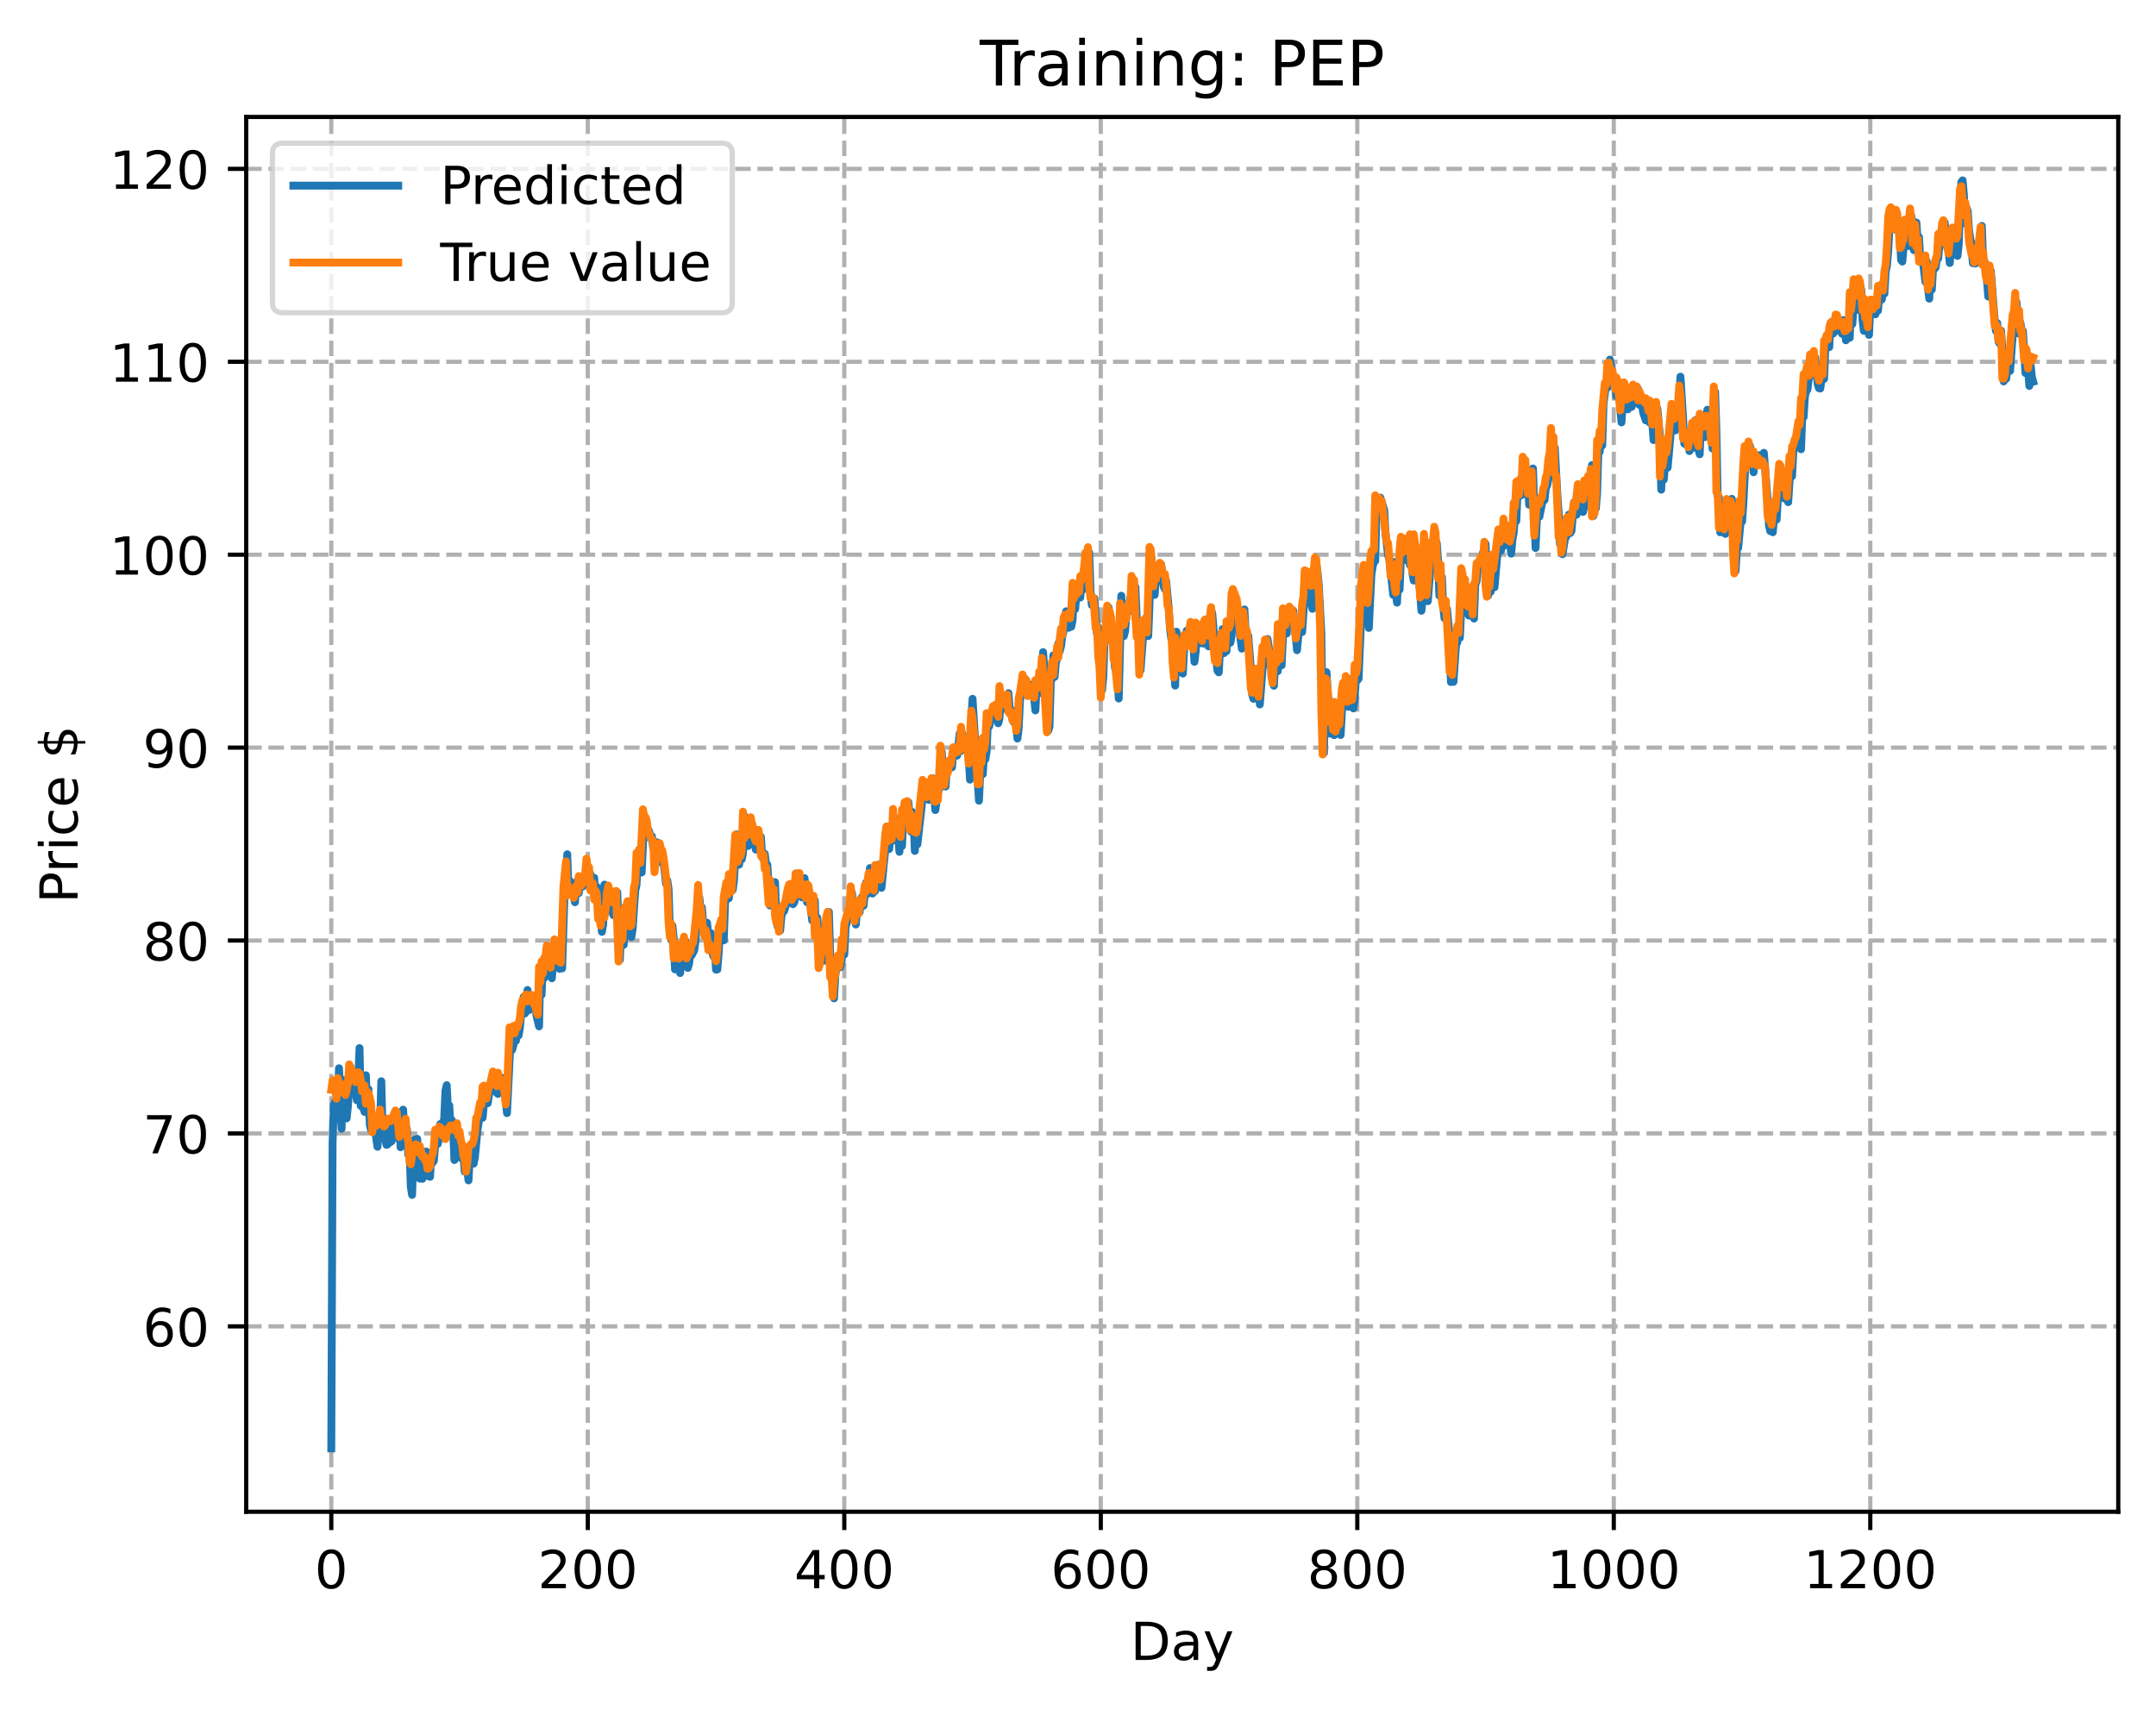 <?xml version="1.0" encoding="utf-8" standalone="no"?>
<!DOCTYPE svg PUBLIC "-//W3C//DTD SVG 1.1//EN"
  "http://www.w3.org/Graphics/SVG/1.1/DTD/svg11.dtd">
<!-- Created with matplotlib (https://matplotlib.org/) -->
<svg height="325.986pt" version="1.1" viewBox="0 0 411.286 325.986" width="411.286pt" xmlns="http://www.w3.org/2000/svg" xmlns:xlink="http://www.w3.org/1999/xlink">
 <defs>
  <style type="text/css">
*{stroke-linecap:butt;stroke-linejoin:round;}
  </style>
 </defs>
 <g id="figure_1">
  <g id="patch_1">
   <path d="M 0 325.986 
L 411.286 325.986 
L 411.286 0 
L 0 0 
z
" style="fill:#ffffff;"/>
  </g>
  <g id="axes_1">
   <g id="patch_2">
    <path d="M 46.966 288.43 
L 404.086 288.43 
L 404.086 22.318 
L 46.966 22.318 
z
" style="fill:#ffffff;"/>
   </g>
   <g id="matplotlib.axis_1">
    <g id="xtick_1">
     <g id="line2d_1">
      <path clip-path="url(#p0e54633e9c)" d="M 63.198 288.43 
L 63.198 22.318 
" style="fill:none;stroke:#b0b0b0;stroke-dasharray:2.96,1.28;stroke-dashoffset:0;stroke-width:0.8;"/>
     </g>
     <g id="line2d_2">
      <defs>
       <path d="M 0 0 
L 0 3.5 
" id="m38e497673b" style="stroke:#000000;stroke-width:0.8;"/>
      </defs>
      <g>
       <use style="stroke:#000000;stroke-width:0.8;" x="63.198" xlink:href="#m38e497673b" y="288.43"/>
      </g>
     </g>
     <g id="text_1">
      <!-- 0 -->
      <defs>
       <path d="M 31.781 66.406 
Q 24.172 66.406 20.328 58.906 
Q 16.5 51.422 16.5 36.375 
Q 16.5 21.391 20.328 13.891 
Q 24.172 6.391 31.781 6.391 
Q 39.453 6.391 43.281 13.891 
Q 47.125 21.391 47.125 36.375 
Q 47.125 51.422 43.281 58.906 
Q 39.453 66.406 31.781 66.406 
z
M 31.781 74.219 
Q 44.047 74.219 50.516 64.516 
Q 56.984 54.828 56.984 36.375 
Q 56.984 17.969 50.516 8.266 
Q 44.047 -1.422 31.781 -1.422 
Q 19.531 -1.422 13.062 8.266 
Q 6.594 17.969 6.594 36.375 
Q 6.594 54.828 13.062 64.516 
Q 19.531 74.219 31.781 74.219 
z
" id="DejaVuSans-48"/>
      </defs>
      <g transform="translate(60.017 303.029)scale(0.1 -0.1)">
       <use xlink:href="#DejaVuSans-48"/>
      </g>
     </g>
    </g>
    <g id="xtick_2">
     <g id="line2d_3">
      <path clip-path="url(#p0e54633e9c)" d="M 112.129 288.43 
L 112.129 22.318 
" style="fill:none;stroke:#b0b0b0;stroke-dasharray:2.96,1.28;stroke-dashoffset:0;stroke-width:0.8;"/>
     </g>
     <g id="line2d_4">
      <g>
       <use style="stroke:#000000;stroke-width:0.8;" x="112.129" xlink:href="#m38e497673b" y="288.43"/>
      </g>
     </g>
     <g id="text_2">
      <!-- 200 -->
      <defs>
       <path d="M 19.188 8.297 
L 53.609 8.297 
L 53.609 0 
L 7.328 0 
L 7.328 8.297 
Q 12.938 14.109 22.625 23.891 
Q 32.328 33.688 34.812 36.531 
Q 39.547 41.844 41.422 45.531 
Q 43.312 49.219 43.312 52.781 
Q 43.312 58.594 39.234 62.25 
Q 35.156 65.922 28.609 65.922 
Q 23.969 65.922 18.812 64.312 
Q 13.672 62.703 7.812 59.422 
L 7.812 69.391 
Q 13.766 71.781 18.938 73 
Q 24.125 74.219 28.422 74.219 
Q 39.75 74.219 46.484 68.547 
Q 53.219 62.891 53.219 53.422 
Q 53.219 48.922 51.531 44.891 
Q 49.859 40.875 45.406 35.406 
Q 44.188 33.984 37.641 27.219 
Q 31.109 20.453 19.188 8.297 
z
" id="DejaVuSans-50"/>
      </defs>
      <g transform="translate(102.585 303.029)scale(0.1 -0.1)">
       <use xlink:href="#DejaVuSans-50"/>
       <use x="63.623" xlink:href="#DejaVuSans-48"/>
       <use x="127.246" xlink:href="#DejaVuSans-48"/>
      </g>
     </g>
    </g>
    <g id="xtick_3">
     <g id="line2d_5">
      <path clip-path="url(#p0e54633e9c)" d="M 161.06 288.43 
L 161.06 22.318 
" style="fill:none;stroke:#b0b0b0;stroke-dasharray:2.96,1.28;stroke-dashoffset:0;stroke-width:0.8;"/>
     </g>
     <g id="line2d_6">
      <g>
       <use style="stroke:#000000;stroke-width:0.8;" x="161.06" xlink:href="#m38e497673b" y="288.43"/>
      </g>
     </g>
     <g id="text_3">
      <!-- 400 -->
      <defs>
       <path d="M 37.797 64.312 
L 12.891 25.391 
L 37.797 25.391 
z
M 35.203 72.906 
L 47.609 72.906 
L 47.609 25.391 
L 58.016 25.391 
L 58.016 17.188 
L 47.609 17.188 
L 47.609 0 
L 37.797 0 
L 37.797 17.188 
L 4.891 17.188 
L 4.891 26.703 
z
" id="DejaVuSans-52"/>
      </defs>
      <g transform="translate(151.516 303.029)scale(0.1 -0.1)">
       <use xlink:href="#DejaVuSans-52"/>
       <use x="63.623" xlink:href="#DejaVuSans-48"/>
       <use x="127.246" xlink:href="#DejaVuSans-48"/>
      </g>
     </g>
    </g>
    <g id="xtick_4">
     <g id="line2d_7">
      <path clip-path="url(#p0e54633e9c)" d="M 209.99 288.43 
L 209.99 22.318 
" style="fill:none;stroke:#b0b0b0;stroke-dasharray:2.96,1.28;stroke-dashoffset:0;stroke-width:0.8;"/>
     </g>
     <g id="line2d_8">
      <g>
       <use style="stroke:#000000;stroke-width:0.8;" x="209.99" xlink:href="#m38e497673b" y="288.43"/>
      </g>
     </g>
     <g id="text_4">
      <!-- 600 -->
      <defs>
       <path d="M 33.016 40.375 
Q 26.375 40.375 22.484 35.828 
Q 18.609 31.297 18.609 23.391 
Q 18.609 15.531 22.484 10.953 
Q 26.375 6.391 33.016 6.391 
Q 39.656 6.391 43.531 10.953 
Q 47.406 15.531 47.406 23.391 
Q 47.406 31.297 43.531 35.828 
Q 39.656 40.375 33.016 40.375 
z
M 52.594 71.297 
L 52.594 62.312 
Q 48.875 64.062 45.094 64.984 
Q 41.312 65.922 37.594 65.922 
Q 27.828 65.922 22.672 59.328 
Q 17.531 52.734 16.797 39.406 
Q 19.672 43.656 24.016 45.922 
Q 28.375 48.188 33.594 48.188 
Q 44.578 48.188 50.953 41.516 
Q 57.328 34.859 57.328 23.391 
Q 57.328 12.156 50.688 5.359 
Q 44.047 -1.422 33.016 -1.422 
Q 20.359 -1.422 13.672 8.266 
Q 6.984 17.969 6.984 36.375 
Q 6.984 53.656 15.188 63.938 
Q 23.391 74.219 37.203 74.219 
Q 40.922 74.219 44.703 73.484 
Q 48.484 72.75 52.594 71.297 
z
" id="DejaVuSans-54"/>
      </defs>
      <g transform="translate(200.446 303.029)scale(0.1 -0.1)">
       <use xlink:href="#DejaVuSans-54"/>
       <use x="63.623" xlink:href="#DejaVuSans-48"/>
       <use x="127.246" xlink:href="#DejaVuSans-48"/>
      </g>
     </g>
    </g>
    <g id="xtick_5">
     <g id="line2d_9">
      <path clip-path="url(#p0e54633e9c)" d="M 258.921 288.43 
L 258.921 22.318 
" style="fill:none;stroke:#b0b0b0;stroke-dasharray:2.96,1.28;stroke-dashoffset:0;stroke-width:0.8;"/>
     </g>
     <g id="line2d_10">
      <g>
       <use style="stroke:#000000;stroke-width:0.8;" x="258.921" xlink:href="#m38e497673b" y="288.43"/>
      </g>
     </g>
     <g id="text_5">
      <!-- 800 -->
      <defs>
       <path d="M 31.781 34.625 
Q 24.75 34.625 20.719 30.859 
Q 16.703 27.094 16.703 20.516 
Q 16.703 13.922 20.719 10.156 
Q 24.75 6.391 31.781 6.391 
Q 38.812 6.391 42.859 10.172 
Q 46.922 13.969 46.922 20.516 
Q 46.922 27.094 42.891 30.859 
Q 38.875 34.625 31.781 34.625 
z
M 21.922 38.812 
Q 15.578 40.375 12.031 44.719 
Q 8.5 49.078 8.5 55.328 
Q 8.5 64.062 14.719 69.141 
Q 20.953 74.219 31.781 74.219 
Q 42.672 74.219 48.875 69.141 
Q 55.078 64.062 55.078 55.328 
Q 55.078 49.078 51.531 44.719 
Q 48 40.375 41.703 38.812 
Q 48.828 37.156 52.797 32.312 
Q 56.781 27.484 56.781 20.516 
Q 56.781 9.906 50.312 4.234 
Q 43.844 -1.422 31.781 -1.422 
Q 19.734 -1.422 13.25 4.234 
Q 6.781 9.906 6.781 20.516 
Q 6.781 27.484 10.781 32.312 
Q 14.797 37.156 21.922 38.812 
z
M 18.312 54.391 
Q 18.312 48.734 21.844 45.562 
Q 25.391 42.391 31.781 42.391 
Q 38.141 42.391 41.719 45.562 
Q 45.312 48.734 45.312 54.391 
Q 45.312 60.062 41.719 63.234 
Q 38.141 66.406 31.781 66.406 
Q 25.391 66.406 21.844 63.234 
Q 18.312 60.062 18.312 54.391 
z
" id="DejaVuSans-56"/>
      </defs>
      <g transform="translate(249.377 303.029)scale(0.1 -0.1)">
       <use xlink:href="#DejaVuSans-56"/>
       <use x="63.623" xlink:href="#DejaVuSans-48"/>
       <use x="127.246" xlink:href="#DejaVuSans-48"/>
      </g>
     </g>
    </g>
    <g id="xtick_6">
     <g id="line2d_11">
      <path clip-path="url(#p0e54633e9c)" d="M 307.851 288.43 
L 307.851 22.318 
" style="fill:none;stroke:#b0b0b0;stroke-dasharray:2.96,1.28;stroke-dashoffset:0;stroke-width:0.8;"/>
     </g>
     <g id="line2d_12">
      <g>
       <use style="stroke:#000000;stroke-width:0.8;" x="307.851" xlink:href="#m38e497673b" y="288.43"/>
      </g>
     </g>
     <g id="text_6">
      <!-- 1000 -->
      <defs>
       <path d="M 12.406 8.297 
L 28.516 8.297 
L 28.516 63.922 
L 10.984 60.406 
L 10.984 69.391 
L 28.422 72.906 
L 38.281 72.906 
L 38.281 8.297 
L 54.391 8.297 
L 54.391 0 
L 12.406 0 
z
" id="DejaVuSans-49"/>
      </defs>
      <g transform="translate(295.126 303.029)scale(0.1 -0.1)">
       <use xlink:href="#DejaVuSans-49"/>
       <use x="63.623" xlink:href="#DejaVuSans-48"/>
       <use x="127.246" xlink:href="#DejaVuSans-48"/>
       <use x="190.869" xlink:href="#DejaVuSans-48"/>
      </g>
     </g>
    </g>
    <g id="xtick_7">
     <g id="line2d_13">
      <path clip-path="url(#p0e54633e9c)" d="M 356.782 288.43 
L 356.782 22.318 
" style="fill:none;stroke:#b0b0b0;stroke-dasharray:2.96,1.28;stroke-dashoffset:0;stroke-width:0.8;"/>
     </g>
     <g id="line2d_14">
      <g>
       <use style="stroke:#000000;stroke-width:0.8;" x="356.782" xlink:href="#m38e497673b" y="288.43"/>
      </g>
     </g>
     <g id="text_7">
      <!-- 1200 -->
      <g transform="translate(344.057 303.029)scale(0.1 -0.1)">
       <use xlink:href="#DejaVuSans-49"/>
       <use x="63.623" xlink:href="#DejaVuSans-50"/>
       <use x="127.246" xlink:href="#DejaVuSans-48"/>
       <use x="190.869" xlink:href="#DejaVuSans-48"/>
      </g>
     </g>
    </g>
    <g id="text_8">
     <!-- Day -->
     <defs>
      <path d="M 19.672 64.797 
L 19.672 8.109 
L 31.594 8.109 
Q 46.688 8.109 53.688 14.938 
Q 60.688 21.781 60.688 36.531 
Q 60.688 51.172 53.688 57.984 
Q 46.688 64.797 31.594 64.797 
z
M 9.812 72.906 
L 30.078 72.906 
Q 51.266 72.906 61.172 64.094 
Q 71.094 55.281 71.094 36.531 
Q 71.094 17.672 61.125 8.828 
Q 51.172 0 30.078 0 
L 9.812 0 
z
" id="DejaVuSans-68"/>
      <path d="M 34.281 27.484 
Q 23.391 27.484 19.188 25 
Q 14.984 22.516 14.984 16.5 
Q 14.984 11.719 18.141 8.906 
Q 21.297 6.109 26.703 6.109 
Q 34.188 6.109 38.703 11.406 
Q 43.219 16.703 43.219 25.484 
L 43.219 27.484 
z
M 52.203 31.203 
L 52.203 0 
L 43.219 0 
L 43.219 8.297 
Q 40.141 3.328 35.547 0.953 
Q 30.953 -1.422 24.312 -1.422 
Q 15.922 -1.422 10.953 3.297 
Q 6 8.016 6 15.922 
Q 6 25.141 12.172 29.828 
Q 18.359 34.516 30.609 34.516 
L 43.219 34.516 
L 43.219 35.406 
Q 43.219 41.609 39.141 45 
Q 35.062 48.391 27.688 48.391 
Q 23 48.391 18.547 47.266 
Q 14.109 46.141 10.016 43.891 
L 10.016 52.203 
Q 14.938 54.109 19.578 55.047 
Q 24.219 56 28.609 56 
Q 40.484 56 46.344 49.844 
Q 52.203 43.703 52.203 31.203 
z
" id="DejaVuSans-97"/>
      <path d="M 32.172 -5.078 
Q 28.375 -14.844 24.75 -17.812 
Q 21.141 -20.797 15.094 -20.797 
L 7.906 -20.797 
L 7.906 -13.281 
L 13.188 -13.281 
Q 16.891 -13.281 18.938 -11.516 
Q 21 -9.766 23.484 -3.219 
L 25.094 0.875 
L 2.984 54.688 
L 12.5 54.688 
L 29.594 11.922 
L 46.688 54.688 
L 56.203 54.688 
z
" id="DejaVuSans-121"/>
     </defs>
     <g transform="translate(215.652 316.707)scale(0.1 -0.1)">
      <use xlink:href="#DejaVuSans-68"/>
      <use x="77.002" xlink:href="#DejaVuSans-97"/>
      <use x="138.281" xlink:href="#DejaVuSans-121"/>
     </g>
    </g>
   </g>
   <g id="matplotlib.axis_2">
    <g id="ytick_1">
     <g id="line2d_15">
      <path clip-path="url(#p0e54633e9c)" d="M 46.966 253.061 
L 404.086 253.061 
" style="fill:none;stroke:#b0b0b0;stroke-dasharray:2.96,1.28;stroke-dashoffset:0;stroke-width:0.8;"/>
     </g>
     <g id="line2d_16">
      <defs>
       <path d="M 0 0 
L -3.5 0 
" id="me5a9d6b6e3" style="stroke:#000000;stroke-width:0.8;"/>
      </defs>
      <g>
       <use style="stroke:#000000;stroke-width:0.8;" x="46.966" xlink:href="#me5a9d6b6e3" y="253.061"/>
      </g>
     </g>
     <g id="text_9">
      <!-- 60 -->
      <g transform="translate(27.241 256.86)scale(0.1 -0.1)">
       <use xlink:href="#DejaVuSans-54"/>
       <use x="63.623" xlink:href="#DejaVuSans-48"/>
      </g>
     </g>
    </g>
    <g id="ytick_2">
     <g id="line2d_17">
      <path clip-path="url(#p0e54633e9c)" d="M 46.966 216.254 
L 404.086 216.254 
" style="fill:none;stroke:#b0b0b0;stroke-dasharray:2.96,1.28;stroke-dashoffset:0;stroke-width:0.8;"/>
     </g>
     <g id="line2d_18">
      <g>
       <use style="stroke:#000000;stroke-width:0.8;" x="46.966" xlink:href="#me5a9d6b6e3" y="216.254"/>
      </g>
     </g>
     <g id="text_10">
      <!-- 70 -->
      <defs>
       <path d="M 8.203 72.906 
L 55.078 72.906 
L 55.078 68.703 
L 28.609 0 
L 18.312 0 
L 43.219 64.594 
L 8.203 64.594 
z
" id="DejaVuSans-55"/>
      </defs>
      <g transform="translate(27.241 220.053)scale(0.1 -0.1)">
       <use xlink:href="#DejaVuSans-55"/>
       <use x="63.623" xlink:href="#DejaVuSans-48"/>
      </g>
     </g>
    </g>
    <g id="ytick_3">
     <g id="line2d_19">
      <path clip-path="url(#p0e54633e9c)" d="M 46.966 179.446 
L 404.086 179.446 
" style="fill:none;stroke:#b0b0b0;stroke-dasharray:2.96,1.28;stroke-dashoffset:0;stroke-width:0.8;"/>
     </g>
     <g id="line2d_20">
      <g>
       <use style="stroke:#000000;stroke-width:0.8;" x="46.966" xlink:href="#me5a9d6b6e3" y="179.446"/>
      </g>
     </g>
     <g id="text_11">
      <!-- 80 -->
      <g transform="translate(27.241 183.246)scale(0.1 -0.1)">
       <use xlink:href="#DejaVuSans-56"/>
       <use x="63.623" xlink:href="#DejaVuSans-48"/>
      </g>
     </g>
    </g>
    <g id="ytick_4">
     <g id="line2d_21">
      <path clip-path="url(#p0e54633e9c)" d="M 46.966 142.639 
L 404.086 142.639 
" style="fill:none;stroke:#b0b0b0;stroke-dasharray:2.96,1.28;stroke-dashoffset:0;stroke-width:0.8;"/>
     </g>
     <g id="line2d_22">
      <g>
       <use style="stroke:#000000;stroke-width:0.8;" x="46.966" xlink:href="#me5a9d6b6e3" y="142.639"/>
      </g>
     </g>
     <g id="text_12">
      <!-- 90 -->
      <defs>
       <path d="M 10.984 1.516 
L 10.984 10.5 
Q 14.703 8.734 18.5 7.812 
Q 22.312 6.891 25.984 6.891 
Q 35.75 6.891 40.891 13.453 
Q 46.047 20.016 46.781 33.406 
Q 43.953 29.203 39.594 26.953 
Q 35.25 24.703 29.984 24.703 
Q 19.047 24.703 12.672 31.312 
Q 6.297 37.938 6.297 49.422 
Q 6.297 60.641 12.938 67.422 
Q 19.578 74.219 30.609 74.219 
Q 43.266 74.219 49.922 64.516 
Q 56.594 54.828 56.594 36.375 
Q 56.594 19.141 48.406 8.859 
Q 40.234 -1.422 26.422 -1.422 
Q 22.703 -1.422 18.891 -0.688 
Q 15.094 0.047 10.984 1.516 
z
M 30.609 32.422 
Q 37.25 32.422 41.125 36.953 
Q 45.016 41.5 45.016 49.422 
Q 45.016 57.281 41.125 61.844 
Q 37.25 66.406 30.609 66.406 
Q 23.969 66.406 20.094 61.844 
Q 16.219 57.281 16.219 49.422 
Q 16.219 41.5 20.094 36.953 
Q 23.969 32.422 30.609 32.422 
z
" id="DejaVuSans-57"/>
      </defs>
      <g transform="translate(27.241 146.438)scale(0.1 -0.1)">
       <use xlink:href="#DejaVuSans-57"/>
       <use x="63.623" xlink:href="#DejaVuSans-48"/>
      </g>
     </g>
    </g>
    <g id="ytick_5">
     <g id="line2d_23">
      <path clip-path="url(#p0e54633e9c)" d="M 46.966 105.832 
L 404.086 105.832 
" style="fill:none;stroke:#b0b0b0;stroke-dasharray:2.96,1.28;stroke-dashoffset:0;stroke-width:0.8;"/>
     </g>
     <g id="line2d_24">
      <g>
       <use style="stroke:#000000;stroke-width:0.8;" x="46.966" xlink:href="#me5a9d6b6e3" y="105.832"/>
      </g>
     </g>
     <g id="text_13">
      <!-- 100 -->
      <g transform="translate(20.878 109.631)scale(0.1 -0.1)">
       <use xlink:href="#DejaVuSans-49"/>
       <use x="63.623" xlink:href="#DejaVuSans-48"/>
       <use x="127.246" xlink:href="#DejaVuSans-48"/>
      </g>
     </g>
    </g>
    <g id="ytick_6">
     <g id="line2d_25">
      <path clip-path="url(#p0e54633e9c)" d="M 46.966 69.024 
L 404.086 69.024 
" style="fill:none;stroke:#b0b0b0;stroke-dasharray:2.96,1.28;stroke-dashoffset:0;stroke-width:0.8;"/>
     </g>
     <g id="line2d_26">
      <g>
       <use style="stroke:#000000;stroke-width:0.8;" x="46.966" xlink:href="#me5a9d6b6e3" y="69.024"/>
      </g>
     </g>
     <g id="text_14">
      <!-- 110 -->
      <g transform="translate(20.878 72.823)scale(0.1 -0.1)">
       <use xlink:href="#DejaVuSans-49"/>
       <use x="63.623" xlink:href="#DejaVuSans-49"/>
       <use x="127.246" xlink:href="#DejaVuSans-48"/>
      </g>
     </g>
    </g>
    <g id="ytick_7">
     <g id="line2d_27">
      <path clip-path="url(#p0e54633e9c)" d="M 46.966 32.217 
L 404.086 32.217 
" style="fill:none;stroke:#b0b0b0;stroke-dasharray:2.96,1.28;stroke-dashoffset:0;stroke-width:0.8;"/>
     </g>
     <g id="line2d_28">
      <g>
       <use style="stroke:#000000;stroke-width:0.8;" x="46.966" xlink:href="#me5a9d6b6e3" y="32.217"/>
      </g>
     </g>
     <g id="text_15">
      <!-- 120 -->
      <g transform="translate(20.878 36.016)scale(0.1 -0.1)">
       <use xlink:href="#DejaVuSans-49"/>
       <use x="63.623" xlink:href="#DejaVuSans-50"/>
       <use x="127.246" xlink:href="#DejaVuSans-48"/>
      </g>
     </g>
    </g>
    <g id="text_16">
     <!-- Price $ -->
     <defs>
      <path d="M 19.672 64.797 
L 19.672 37.406 
L 32.078 37.406 
Q 38.969 37.406 42.719 40.969 
Q 46.484 44.531 46.484 51.125 
Q 46.484 57.672 42.719 61.234 
Q 38.969 64.797 32.078 64.797 
z
M 9.812 72.906 
L 32.078 72.906 
Q 44.344 72.906 50.609 67.359 
Q 56.891 61.812 56.891 51.125 
Q 56.891 40.328 50.609 34.812 
Q 44.344 29.297 32.078 29.297 
L 19.672 29.297 
L 19.672 0 
L 9.812 0 
z
" id="DejaVuSans-80"/>
      <path d="M 41.109 46.297 
Q 39.594 47.172 37.812 47.578 
Q 36.031 48 33.891 48 
Q 26.266 48 22.188 43.047 
Q 18.109 38.094 18.109 28.812 
L 18.109 0 
L 9.078 0 
L 9.078 54.688 
L 18.109 54.688 
L 18.109 46.188 
Q 20.953 51.172 25.484 53.578 
Q 30.031 56 36.531 56 
Q 37.453 56 38.578 55.875 
Q 39.703 55.766 41.062 55.516 
z
" id="DejaVuSans-114"/>
      <path d="M 9.422 54.688 
L 18.406 54.688 
L 18.406 0 
L 9.422 0 
z
M 9.422 75.984 
L 18.406 75.984 
L 18.406 64.594 
L 9.422 64.594 
z
" id="DejaVuSans-105"/>
      <path d="M 48.781 52.594 
L 48.781 44.188 
Q 44.969 46.297 41.141 47.344 
Q 37.312 48.391 33.406 48.391 
Q 24.656 48.391 19.812 42.844 
Q 14.984 37.312 14.984 27.297 
Q 14.984 17.281 19.812 11.734 
Q 24.656 6.203 33.406 6.203 
Q 37.312 6.203 41.141 7.25 
Q 44.969 8.297 48.781 10.406 
L 48.781 2.094 
Q 45.016 0.344 40.984 -0.531 
Q 36.969 -1.422 32.422 -1.422 
Q 20.062 -1.422 12.781 6.344 
Q 5.516 14.109 5.516 27.297 
Q 5.516 40.672 12.859 48.328 
Q 20.219 56 33.016 56 
Q 37.156 56 41.109 55.141 
Q 45.062 54.297 48.781 52.594 
z
" id="DejaVuSans-99"/>
      <path d="M 56.203 29.594 
L 56.203 25.203 
L 14.891 25.203 
Q 15.484 15.922 20.484 11.062 
Q 25.484 6.203 34.422 6.203 
Q 39.594 6.203 44.453 7.469 
Q 49.312 8.734 54.109 11.281 
L 54.109 2.781 
Q 49.266 0.734 44.188 -0.344 
Q 39.109 -1.422 33.891 -1.422 
Q 20.797 -1.422 13.156 6.188 
Q 5.516 13.812 5.516 26.812 
Q 5.516 40.234 12.766 48.109 
Q 20.016 56 32.328 56 
Q 43.359 56 49.781 48.891 
Q 56.203 41.797 56.203 29.594 
z
M 47.219 32.234 
Q 47.125 39.594 43.094 43.984 
Q 39.062 48.391 32.422 48.391 
Q 24.906 48.391 20.391 44.141 
Q 15.875 39.891 15.188 32.172 
z
" id="DejaVuSans-101"/>
      <path id="DejaVuSans-32"/>
      <path d="M 33.797 -14.703 
L 28.906 -14.703 
L 28.859 0 
Q 23.734 0.094 18.609 1.188 
Q 13.484 2.297 8.297 4.5 
L 8.297 13.281 
Q 13.281 10.156 18.375 8.562 
Q 23.484 6.984 28.906 6.938 
L 28.906 29.203 
Q 18.109 30.953 13.203 35.156 
Q 8.297 39.359 8.297 46.688 
Q 8.297 54.641 13.625 59.219 
Q 18.953 63.812 28.906 64.5 
L 28.906 75.984 
L 33.797 75.984 
L 33.797 64.656 
Q 38.328 64.453 42.578 63.688 
Q 46.828 62.938 50.875 61.625 
L 50.875 53.078 
Q 46.828 55.125 42.547 56.25 
Q 38.281 57.375 33.797 57.562 
L 33.797 36.719 
Q 44.875 35.016 50.094 30.609 
Q 55.328 26.219 55.328 18.609 
Q 55.328 10.359 49.781 5.594 
Q 44.234 0.828 33.797 0.094 
z
M 28.906 37.594 
L 28.906 57.625 
Q 23.25 56.984 20.266 54.391 
Q 17.281 51.812 17.281 47.516 
Q 17.281 43.312 20.031 40.969 
Q 22.797 38.625 28.906 37.594 
z
M 33.797 28.219 
L 33.797 7.078 
Q 39.984 7.906 43.141 10.594 
Q 46.297 13.281 46.297 17.672 
Q 46.297 21.969 43.281 24.5 
Q 40.281 27.047 33.797 28.219 
z
" id="DejaVuSans-36"/>
     </defs>
     <g transform="translate(14.798 172.342)rotate(-90)scale(0.1 -0.1)">
      <use xlink:href="#DejaVuSans-80"/>
      <use x="58.553" xlink:href="#DejaVuSans-114"/>
      <use x="99.666" xlink:href="#DejaVuSans-105"/>
      <use x="127.449" xlink:href="#DejaVuSans-99"/>
      <use x="182.43" xlink:href="#DejaVuSans-101"/>
      <use x="243.953" xlink:href="#DejaVuSans-32"/>
      <use x="275.74" xlink:href="#DejaVuSans-36"/>
     </g>
    </g>
   </g>
   <g id="line2d_29">
    <path clip-path="url(#p0e54633e9c)" d="M 63.198 276.334 
L 63.443 218.05 
L 63.688 210.809 
L 63.932 210.25 
L 64.177 212.686 
L 64.422 213.584 
L 64.666 203.812 
L 64.911 207.93 
L 65.156 215.367 
L 65.4 206.063 
L 65.645 210.899 
L 65.89 210.701 
L 66.134 213.37 
L 66.379 210.966 
L 66.868 203.6 
L 67.113 206.921 
L 67.357 208.66 
L 67.847 208.221 
L 68.091 209.93 
L 68.336 206.082 
L 68.581 199.968 
L 68.825 211.005 
L 69.07 209.463 
L 69.315 211.428 
L 69.559 212.159 
L 69.804 205.154 
L 70.049 212.29 
L 70.293 207.826 
L 70.538 214.579 
L 70.783 215.574 
L 71.027 214.383 
L 71.517 215.342 
L 72.006 218.804 
L 72.251 214.653 
L 72.495 215.104 
L 72.74 206.294 
L 72.984 215.567 
L 73.229 216.25 
L 73.718 218.435 
L 73.963 218.337 
L 74.208 215.058 
L 74.452 217.911 
L 74.697 217.753 
L 75.186 214.624 
L 75.431 212.84 
L 75.676 212.721 
L 75.92 217.164 
L 76.165 213.901 
L 76.41 218.895 
L 76.654 216.587 
L 76.899 211.718 
L 77.144 215.646 
L 77.388 214.972 
L 77.633 215.455 
L 77.878 220.304 
L 78.122 219.171 
L 78.367 226.48 
L 78.611 227.977 
L 78.856 220.77 
L 79.101 217.395 
L 79.345 222.804 
L 79.59 217.28 
L 79.835 222.39 
L 80.079 224.878 
L 80.324 221.481 
L 80.569 224.918 
L 80.813 222.421 
L 81.058 222.5 
L 81.303 219.705 
L 81.547 224.359 
L 81.792 223.945 
L 82.037 224.533 
L 82.281 220.078 
L 82.526 221.843 
L 82.771 221.465 
L 83.015 218.413 
L 83.26 217.128 
L 83.505 218.267 
L 83.749 217.267 
L 83.994 214.459 
L 84.239 214.99 
L 84.728 213.596 
L 84.972 208.117 
L 85.217 207.048 
L 85.462 211.94 
L 85.706 210.903 
L 85.951 215.233 
L 86.196 213.701 
L 86.44 215.442 
L 86.685 221.328 
L 87.174 215.841 
L 87.419 217.061 
L 87.908 220.92 
L 88.153 219.942 
L 88.398 220.317 
L 88.642 223.528 
L 88.887 222.179 
L 89.132 223.274 
L 89.376 225.216 
L 89.621 220.559 
L 89.866 221.533 
L 90.355 222.015 
L 90.599 220.738 
L 91.089 215.596 
L 91.823 210.916 
L 92.067 213.264 
L 92.557 208.089 
L 92.801 208.941 
L 93.046 210.49 
L 93.535 207.281 
L 94.025 205.362 
L 94.269 205.417 
L 94.514 207.594 
L 94.759 208.52 
L 95.003 208.713 
L 95.248 206.335 
L 95.493 207.727 
L 95.737 205.65 
L 95.982 207.313 
L 96.227 207.367 
L 96.716 212.379 
L 97.45 197.366 
L 97.694 200.317 
L 97.939 199.406 
L 98.184 196.881 
L 98.428 198.576 
L 98.673 195.843 
L 98.918 197.572 
L 99.162 196.263 
L 99.407 193.557 
L 99.896 190.194 
L 100.141 193.363 
L 100.386 191.879 
L 100.63 188.885 
L 100.875 192.765 
L 101.364 190.614 
L 101.609 190.072 
L 101.854 191.409 
L 102.098 191.567 
L 102.343 193.769 
L 102.832 195.83 
L 103.077 184.886 
L 103.321 189.783 
L 103.566 183.491 
L 103.811 186.615 
L 104.055 183.218 
L 104.3 185.207 
L 104.545 180.601 
L 104.789 184.221 
L 105.034 183.832 
L 105.279 186.655 
L 105.523 183.253 
L 105.768 184.171 
L 106.013 180.361 
L 106.257 181.653 
L 106.502 181.772 
L 106.747 184.851 
L 106.991 180.843 
L 107.236 184.767 
L 107.725 169.474 
L 107.97 168.029 
L 108.215 162.984 
L 108.459 170.565 
L 108.704 168.063 
L 108.948 170.246 
L 109.438 170.913 
L 109.682 172.136 
L 109.927 168.917 
L 110.172 167.999 
L 110.416 170.396 
L 110.661 167.713 
L 110.906 167.704 
L 111.15 169.145 
L 111.64 166.826 
L 111.884 166.998 
L 112.129 165.659 
L 112.374 167.296 
L 112.618 166.736 
L 112.863 168.645 
L 113.108 169.453 
L 113.352 167.487 
L 113.597 171.503 
L 113.842 169.219 
L 114.086 171.164 
L 114.331 175.004 
L 114.575 174.804 
L 114.82 177.783 
L 115.065 176.377 
L 115.309 168.78 
L 115.799 173.791 
L 116.288 170.71 
L 116.777 173.914 
L 117.022 174.618 
L 117.267 173.359 
L 117.511 170.739 
L 117.756 170.246 
L 118.245 183.135 
L 118.49 177.642 
L 118.735 177.741 
L 118.979 180.27 
L 119.224 176.746 
L 119.713 173.403 
L 119.958 172.468 
L 120.203 174.783 
L 120.447 178.781 
L 120.692 177.197 
L 121.181 169.948 
L 121.426 168.863 
L 121.67 164.044 
L 121.915 166.303 
L 122.16 164.771 
L 122.404 166.474 
L 122.894 156.252 
L 123.138 158.461 
L 123.383 158.165 
L 123.628 158.207 
L 123.872 158.71 
L 124.117 159.974 
L 124.362 159.529 
L 124.606 161.781 
L 124.851 160.677 
L 125.096 164.021 
L 125.34 160.71 
L 125.585 162.341 
L 125.83 162.483 
L 126.074 162.05 
L 126.319 164.689 
L 126.563 164.102 
L 127.053 168.655 
L 127.297 167.994 
L 127.542 169.63 
L 127.787 177.12 
L 128.031 179.308 
L 128.276 176.631 
L 128.521 179.09 
L 128.765 184.952 
L 129.01 181.887 
L 129.255 182.089 
L 129.499 183.528 
L 129.744 185.651 
L 129.989 183.541 
L 130.233 184.197 
L 130.723 179.454 
L 130.967 183.161 
L 131.212 184.67 
L 131.457 183.829 
L 131.701 181.792 
L 131.946 182.258 
L 132.435 181.313 
L 132.68 179.439 
L 133.169 172.744 
L 133.414 171.274 
L 133.658 173.708 
L 133.903 173.12 
L 134.148 176.199 
L 134.637 178.195 
L 134.882 176.053 
L 135.371 181.026 
L 135.616 178.041 
L 135.86 181.695 
L 136.105 182.521 
L 136.35 181.371 
L 136.594 185.004 
L 136.839 184.971 
L 137.084 182.069 
L 137.328 177.436 
L 137.573 176.281 
L 137.818 176.824 
L 138.062 179.417 
L 138.307 172.493 
L 138.796 168.866 
L 139.041 171.387 
L 139.285 168.144 
L 139.53 168.644 
L 139.775 169.8 
L 140.019 168.057 
L 140.509 159.189 
L 140.998 164.974 
L 141.243 162.658 
L 141.487 163.98 
L 141.732 162.845 
L 141.977 155.663 
L 142.221 160.46 
L 142.466 159.883 
L 142.711 161.409 
L 143.2 158.038 
L 143.445 157.174 
L 143.689 159.09 
L 143.934 159.255 
L 144.178 162.1 
L 144.423 161.913 
L 144.668 159.674 
L 144.912 159.537 
L 145.157 159.676 
L 145.402 163.562 
L 145.646 163.901 
L 145.891 162.909 
L 146.136 164.894 
L 146.38 164.984 
L 146.87 172.764 
L 147.114 168.967 
L 147.604 171.832 
L 147.848 168.302 
L 148.093 175.249 
L 148.338 176.741 
L 148.582 175.691 
L 148.827 177.542 
L 149.072 174.782 
L 149.316 173.857 
L 149.561 173.861 
L 150.05 172.361 
L 150.295 171.35 
L 150.539 169.836 
L 151.029 169.111 
L 151.273 172.518 
L 151.518 172.161 
L 151.763 170.848 
L 152.007 166.669 
L 152.497 170.192 
L 152.741 167.896 
L 152.986 171.221 
L 153.475 167.546 
L 153.965 172.15 
L 154.209 169.282 
L 154.943 175.637 
L 155.188 172.477 
L 155.433 171.789 
L 155.677 178.619 
L 155.922 175.107 
L 156.166 178.258 
L 156.411 183.767 
L 156.656 183.166 
L 156.9 180.184 
L 157.145 183.315 
L 157.39 178.039 
L 157.879 175.242 
L 158.124 173.981 
L 158.368 181.973 
L 158.613 185.832 
L 158.858 187.513 
L 159.102 190.478 
L 159.347 186.098 
L 159.836 183.039 
L 160.081 182.314 
L 160.326 184.54 
L 160.57 183.234 
L 160.815 180.044 
L 161.06 182.119 
L 161.304 176.912 
L 161.794 175.133 
L 162.038 175.144 
L 162.283 174.475 
L 162.527 170.349 
L 163.017 174.44 
L 163.261 176.393 
L 163.506 173.62 
L 163.995 174.036 
L 164.24 171.419 
L 164.485 171.068 
L 164.729 172.813 
L 165.219 168.4 
L 165.463 170.546 
L 165.708 169.119 
L 165.953 165.621 
L 166.197 170.324 
L 166.442 170.483 
L 166.687 169.128 
L 166.931 170.015 
L 167.176 165.047 
L 167.421 167.199 
L 167.665 164.963 
L 167.91 166.342 
L 168.154 169.394 
L 168.888 162.013 
L 169.133 157.716 
L 169.378 157.963 
L 169.622 161.993 
L 169.867 159.253 
L 170.112 158.916 
L 170.356 160.378 
L 170.601 155.972 
L 170.846 159.679 
L 171.09 156.284 
L 171.58 162.527 
L 171.824 158.173 
L 172.069 161.43 
L 172.314 156.084 
L 172.558 158.008 
L 172.803 154.889 
L 173.048 156.518 
L 173.292 153.063 
L 173.782 158.666 
L 174.026 154.91 
L 174.271 156.272 
L 174.515 162.349 
L 174.76 157.923 
L 175.005 161.095 
L 175.983 152.373 
L 176.228 151.594 
L 176.473 149.991 
L 176.962 152.431 
L 177.207 152.622 
L 177.696 150.832 
L 177.941 148.485 
L 178.43 154.56 
L 178.919 151.131 
L 179.164 150.642 
L 179.653 143.491 
L 179.898 146.702 
L 180.142 147.905 
L 180.387 150.068 
L 180.632 146.379 
L 180.876 145.332 
L 181.121 145.431 
L 181.366 144.929 
L 181.61 146.402 
L 181.855 143.15 
L 182.1 142.713 
L 182.589 144.164 
L 183.078 139.926 
L 183.323 143.273 
L 183.568 139.963 
L 183.812 141.889 
L 184.057 140.682 
L 184.302 142.825 
L 184.546 141.704 
L 184.791 144.242 
L 185.036 148.756 
L 185.28 137.676 
L 185.525 133.328 
L 186.748 152.77 
L 187.237 142.438 
L 187.482 147.698 
L 187.727 143.788 
L 187.971 144.863 
L 188.216 143.349 
L 188.461 137.301 
L 188.705 138.604 
L 189.439 134.906 
L 189.684 134.87 
L 190.418 137.998 
L 190.663 137.135 
L 190.907 133.24 
L 191.397 134.928 
L 191.886 133.257 
L 192.13 135.459 
L 192.375 132.253 
L 192.62 135.36 
L 192.864 135.882 
L 193.109 135.658 
L 193.354 137.747 
L 193.598 135.594 
L 194.088 140.909 
L 194.332 138.888 
L 194.577 133.675 
L 195.066 130.681 
L 195.311 130.775 
L 195.556 129.552 
L 195.8 131.975 
L 196.045 132.04 
L 196.29 132.67 
L 196.534 130.608 
L 196.779 130.986 
L 197.024 130.751 
L 197.513 135.545 
L 197.758 130.641 
L 198.002 132.349 
L 198.247 132.247 
L 198.491 128.406 
L 198.736 130.374 
L 198.981 124.417 
L 199.47 130.8 
L 199.715 136.769 
L 199.959 139.415 
L 200.204 138.657 
L 200.449 130.1 
L 200.693 129.447 
L 200.938 125.037 
L 201.183 129.139 
L 201.427 126.402 
L 201.672 125.659 
L 201.917 122.724 
L 202.161 124.275 
L 202.406 123.289 
L 202.651 121.388 
L 203.14 119.426 
L 203.385 116.634 
L 203.874 119.777 
L 204.118 119.251 
L 204.363 119.57 
L 204.608 118.304 
L 204.852 113.68 
L 205.097 116.215 
L 205.342 113.408 
L 205.586 112.977 
L 205.831 113.294 
L 206.076 114.015 
L 206.32 110.729 
L 206.565 112.509 
L 207.299 106.015 
L 207.544 109.921 
L 207.788 105.428 
L 208.033 112.621 
L 208.278 115.431 
L 208.522 115.033 
L 208.767 114.176 
L 209.256 120.857 
L 209.501 119.668 
L 209.746 124.666 
L 209.99 126.702 
L 210.235 131.671 
L 210.479 129.059 
L 210.724 121.536 
L 210.969 122.282 
L 211.458 115.881 
L 211.947 118.867 
L 212.192 119.877 
L 212.681 127.3 
L 213.171 129.002 
L 213.415 133.274 
L 213.905 113.658 
L 214.149 119.503 
L 214.394 121.368 
L 214.639 120.347 
L 214.883 117.006 
L 215.128 116.906 
L 215.373 116.231 
L 215.617 114.075 
L 215.862 115.702 
L 216.106 111.262 
L 216.351 112.329 
L 216.596 111.987 
L 216.84 117.964 
L 217.085 120.584 
L 217.33 120.634 
L 217.574 127.885 
L 218.064 121.344 
L 218.308 118.327 
L 218.798 117.622 
L 219.042 121.359 
L 219.287 115.186 
L 219.532 105.754 
L 219.776 107.422 
L 220.266 113.505 
L 220.51 109.948 
L 220.755 110.92 
L 221 110.153 
L 221.244 108.104 
L 221.489 107.66 
L 221.734 109.267 
L 221.978 111.88 
L 222.223 112.429 
L 222.467 110.84 
L 222.957 116.17 
L 223.201 120.015 
L 223.446 121.94 
L 223.691 121.843 
L 224.18 130.815 
L 224.425 120.523 
L 224.669 127.162 
L 224.914 121.554 
L 225.159 128.224 
L 225.403 126.458 
L 225.648 128.512 
L 225.893 123.712 
L 226.382 120.327 
L 226.627 123.009 
L 226.871 122.395 
L 227.116 121.467 
L 227.361 119.605 
L 227.605 122.044 
L 227.85 126.279 
L 228.094 124.353 
L 228.339 119.963 
L 228.828 122.747 
L 229.073 120.737 
L 229.562 122.793 
L 230.052 118.192 
L 230.296 119.903 
L 230.541 123.319 
L 230.786 121.335 
L 231.03 116.132 
L 231.275 117.213 
L 231.764 123.434 
L 232.254 127.963 
L 232.498 128.281 
L 232.743 123.753 
L 233.232 120.022 
L 233.477 124.621 
L 233.722 122.218 
L 233.966 124.249 
L 234.211 119.57 
L 234.7 122.623 
L 234.945 121.27 
L 235.189 114.555 
L 235.434 113.92 
L 235.679 115.688 
L 235.923 116.538 
L 236.902 123.764 
L 237.391 116.277 
L 237.636 120.842 
L 237.881 122.798 
L 238.125 121.265 
L 238.615 127.701 
L 238.859 132.407 
L 239.104 133.33 
L 239.349 131.921 
L 239.593 129.415 
L 239.838 128.163 
L 240.327 134.409 
L 241.061 124.842 
L 241.306 126.709 
L 241.795 121.915 
L 242.04 123.477 
L 242.284 127.021 
L 242.529 125.699 
L 242.774 129.336 
L 243.018 130.842 
L 243.263 126.29 
L 243.508 124.666 
L 243.752 128.061 
L 243.997 120.898 
L 244.486 126.955 
L 244.976 116.249 
L 245.22 117.928 
L 245.465 120.864 
L 245.709 116.419 
L 245.954 118.644 
L 246.199 116.363 
L 246.443 117.438 
L 246.688 116.487 
L 247.177 121.262 
L 247.422 124.053 
L 247.911 118.819 
L 248.156 118.105 
L 248.401 120.591 
L 249.135 109.331 
L 249.379 109.353 
L 249.869 111.979 
L 250.113 115.078 
L 250.358 116.165 
L 250.603 111.115 
L 251.092 107.666 
L 251.337 109.172 
L 251.581 111.727 
L 252.07 120.901 
L 252.315 140.292 
L 252.56 143.68 
L 252.804 132.034 
L 253.049 128.241 
L 253.294 132.319 
L 253.538 134.418 
L 253.783 139.977 
L 254.028 136.024 
L 254.272 134.418 
L 254.517 140.267 
L 254.762 134.79 
L 255.006 139.97 
L 255.251 139.423 
L 255.496 137.693 
L 255.74 140.233 
L 256.23 131.635 
L 256.474 130.879 
L 256.719 133.477 
L 256.964 131.056 
L 257.208 134.858 
L 257.453 133.762 
L 257.697 134.017 
L 257.942 129.501 
L 258.187 135.165 
L 258.431 133.267 
L 258.676 128.159 
L 258.921 129.806 
L 259.165 129.527 
L 259.899 112.369 
L 260.144 112.082 
L 260.389 110.124 
L 260.633 110.478 
L 261.123 119.81 
L 261.612 109.702 
L 261.857 108.045 
L 262.101 107.157 
L 262.346 107.031 
L 262.591 97.156 
L 262.835 98.35 
L 263.08 97.344 
L 263.325 94.941 
L 264.058 97.318 
L 264.303 101.829 
L 264.792 105.897 
L 265.037 106.662 
L 265.771 113.489 
L 266.016 107.234 
L 266.26 113.208 
L 266.505 114.985 
L 266.75 109.014 
L 266.994 112.496 
L 267.239 106.417 
L 267.484 103.414 
L 267.728 105.6 
L 267.973 103.19 
L 268.462 106.959 
L 268.707 105.59 
L 268.952 107.789 
L 269.196 103.56 
L 269.441 109.353 
L 269.685 110.768 
L 269.93 103.889 
L 270.909 112.994 
L 271.153 116.534 
L 271.398 114.307 
L 271.887 104.131 
L 272.132 107.94 
L 272.377 114.703 
L 273.111 105.441 
L 273.355 105.774 
L 273.6 105.253 
L 273.845 103.07 
L 274.089 103.617 
L 274.334 106.951 
L 274.579 113.645 
L 274.823 111.261 
L 275.068 110.125 
L 275.313 115.762 
L 275.557 117.951 
L 275.802 117.565 
L 276.046 116.229 
L 276.536 121.558 
L 276.78 130.125 
L 277.025 124.136 
L 277.27 130.09 
L 277.759 123.033 
L 278.004 122.579 
L 278.248 120.281 
L 278.493 121.696 
L 278.982 111.025 
L 279.227 110.951 
L 279.472 113.743 
L 279.716 111.81 
L 279.961 115.805 
L 280.206 117.453 
L 280.45 115.514 
L 280.695 112.07 
L 281.184 118.018 
L 281.429 111.506 
L 281.673 110.931 
L 281.918 108.38 
L 282.163 107.163 
L 282.407 107.055 
L 282.652 107.307 
L 282.897 105.438 
L 283.141 107.872 
L 283.386 103.745 
L 283.875 113.661 
L 284.12 109.166 
L 284.365 112.916 
L 284.854 107.947 
L 285.099 112.046 
L 285.588 106.369 
L 285.833 105.155 
L 286.077 101.999 
L 286.322 105.094 
L 286.567 103.987 
L 286.811 104.164 
L 287.056 101.104 
L 287.301 102.391 
L 287.545 102.042 
L 287.79 104.065 
L 288.034 103.433 
L 288.279 105.633 
L 288.524 102.879 
L 288.768 101.594 
L 289.013 98.066 
L 289.258 99.422 
L 289.502 93.626 
L 289.992 94.588 
L 290.236 93.552 
L 290.481 94.359 
L 290.726 90.268 
L 290.97 91.081 
L 291.215 89.601 
L 291.46 91.63 
L 291.704 96.309 
L 291.949 92.853 
L 292.194 95.145 
L 292.438 89.377 
L 292.928 104.557 
L 293.172 99.225 
L 293.417 97.163 
L 293.661 98.573 
L 294.151 96.127 
L 294.395 95.328 
L 294.64 95.417 
L 294.885 93.109 
L 295.129 92.666 
L 295.374 91.499 
L 295.619 88.448 
L 295.863 87.28 
L 296.108 83.418 
L 296.353 85.584 
L 296.597 85.41 
L 297.087 94.367 
L 297.331 97.829 
L 297.576 103.727 
L 297.821 101.197 
L 298.065 105.738 
L 298.555 102.698 
L 298.799 102.398 
L 299.289 98.186 
L 299.533 101.715 
L 299.778 101.324 
L 300.267 95.82 
L 300.512 96.255 
L 300.756 98.199 
L 301.246 93.979 
L 301.49 95.888 
L 301.98 97.68 
L 302.224 96.607 
L 302.469 93.162 
L 302.714 95.146 
L 302.958 94.819 
L 303.203 90.977 
L 303.448 92.992 
L 303.692 88.737 
L 303.937 98.463 
L 304.182 97.261 
L 304.426 97.03 
L 304.671 94.08 
L 304.916 86.021 
L 305.16 86.21 
L 305.405 83.631 
L 305.649 85.001 
L 305.894 77.041 
L 306.383 73.286 
L 306.628 73.97 
L 306.873 70.397 
L 307.117 68.602 
L 307.362 70.185 
L 307.607 73.036 
L 307.851 72.718 
L 308.096 72.811 
L 308.341 75.607 
L 308.585 73.891 
L 308.83 74.84 
L 309.319 80.596 
L 309.809 73.112 
L 310.053 73.719 
L 310.543 78.1 
L 311.032 74.658 
L 311.277 77.62 
L 311.766 73.797 
L 312.01 76.241 
L 312.5 74.231 
L 312.744 77.24 
L 312.989 76.332 
L 313.234 77.255 
L 313.478 78.799 
L 313.968 80.211 
L 314.212 77.24 
L 314.702 80.635 
L 314.946 77.152 
L 315.436 83.972 
L 315.925 78.204 
L 316.17 77.96 
L 316.659 83.265 
L 316.904 93.422 
L 317.148 85.474 
L 317.393 91.512 
L 317.637 88.401 
L 317.882 86.984 
L 318.127 89.225 
L 319.105 78.051 
L 319.595 82.122 
L 319.839 79.992 
L 320.084 80.223 
L 320.573 71.864 
L 321.063 79.644 
L 321.307 84.638 
L 321.552 82.392 
L 321.797 84.961 
L 322.041 83.844 
L 322.286 86.063 
L 322.531 85.135 
L 322.775 85.537 
L 323.265 81.355 
L 323.509 80.108 
L 323.998 85.806 
L 324.243 86.676 
L 324.488 80.156 
L 324.732 82.002 
L 324.977 82.247 
L 325.222 83.409 
L 325.466 79.35 
L 325.711 78.168 
L 325.956 81.997 
L 326.2 80.613 
L 326.445 82.313 
L 326.69 85.589 
L 327.179 74.744 
L 327.424 82.029 
L 327.668 94.577 
L 327.913 94.919 
L 328.158 101.56 
L 328.402 97.751 
L 329.136 101.864 
L 329.625 96.102 
L 329.87 100.948 
L 330.359 95.174 
L 330.604 96.648 
L 330.849 105.222 
L 331.093 108.932 
L 331.338 104.741 
L 331.583 104.521 
L 332.072 99.23 
L 332.317 99.521 
L 332.561 96.224 
L 333.051 86.617 
L 333.295 87.338 
L 333.54 87.365 
L 333.785 85 
L 334.029 85.848 
L 334.274 87.2 
L 334.519 90.106 
L 334.763 86.928 
L 335.008 88.133 
L 335.252 87.554 
L 335.497 87.831 
L 335.742 86.819 
L 335.986 88.741 
L 336.231 87.87 
L 336.476 86.392 
L 337.21 95.484 
L 337.454 100.249 
L 337.699 101.337 
L 337.944 98.796 
L 338.188 101.552 
L 338.678 95.536 
L 338.922 99.134 
L 339.167 94.858 
L 339.412 93.151 
L 339.656 90.351 
L 339.901 89.752 
L 340.39 95.114 
L 340.635 93.854 
L 340.88 93.181 
L 341.124 95.802 
L 341.613 88.063 
L 341.858 90.875 
L 342.103 86.09 
L 342.347 84.947 
L 342.592 84.957 
L 342.837 83.304 
L 343.081 82.901 
L 343.326 82.091 
L 343.571 85.713 
L 343.815 79.069 
L 344.06 79.597 
L 344.305 75.696 
L 344.549 74.618 
L 344.794 74.342 
L 345.039 72.386 
L 345.283 71.477 
L 345.528 70.117 
L 345.773 71.468 
L 346.262 68.171 
L 346.751 73.31 
L 346.996 74.068 
L 347.24 74.129 
L 347.485 72.428 
L 347.73 72.209 
L 347.974 72.299 
L 348.219 65.966 
L 348.464 64.483 
L 348.708 63.749 
L 348.953 66.232 
L 349.198 61.738 
L 349.442 61.389 
L 349.687 63.661 
L 349.932 63.077 
L 350.176 63.171 
L 350.421 61.985 
L 350.666 61.986 
L 351.4 63.688 
L 351.644 61.06 
L 351.889 62.553 
L 352.134 64.927 
L 352.378 64.133 
L 352.623 62.463 
L 352.868 64.446 
L 353.112 57.21 
L 353.357 61.831 
L 353.846 54.695 
L 354.335 58.408 
L 354.58 59.167 
L 354.825 54.374 
L 355.069 55.354 
L 355.314 61.183 
L 355.559 63.129 
L 355.803 58.147 
L 356.048 62.184 
L 356.293 61.52 
L 356.537 63.9 
L 356.782 58.819 
L 357.027 57.334 
L 357.271 57.694 
L 357.516 59.765 
L 357.761 59.969 
L 358.005 58.246 
L 358.25 59.271 
L 358.495 56.401 
L 358.739 56.242 
L 358.984 57.148 
L 359.228 55.252 
L 359.473 56.031 
L 359.718 51.848 
L 359.962 50.725 
L 360.207 47.848 
L 360.452 42.959 
L 360.696 42.09 
L 360.941 41.882 
L 361.186 43.384 
L 361.43 43.777 
L 361.675 42.03 
L 361.92 41.663 
L 362.164 42.315 
L 362.409 44.378 
L 362.654 49.571 
L 362.898 49.909 
L 363.143 46.945 
L 363.388 46.777 
L 363.632 42.589 
L 364.122 46.952 
L 364.611 41.264 
L 364.856 42.32 
L 365.1 47.736 
L 365.345 44.233 
L 365.589 42.464 
L 365.834 46.447 
L 366.079 45.231 
L 366.323 49.615 
L 366.568 48.948 
L 366.813 49.914 
L 367.302 53.786 
L 367.547 49.815 
L 367.791 55.114 
L 368.036 56.989 
L 368.281 50.699 
L 368.525 55.261 
L 368.77 50.968 
L 369.015 51.299 
L 369.259 51.029 
L 369.504 49.308 
L 369.749 49.282 
L 369.993 46.353 
L 370.238 46.859 
L 370.483 45.885 
L 370.727 42.348 
L 370.972 42.448 
L 371.216 44.782 
L 371.461 45.425 
L 371.95 50.178 
L 372.195 46.57 
L 372.684 44.908 
L 373.174 48.171 
L 373.418 48.823 
L 373.663 46.629 
L 373.908 38.458 
L 374.152 34.762 
L 374.397 34.414 
L 374.642 37.189 
L 374.886 42.65 
L 375.131 39.651 
L 375.376 40.26 
L 375.62 43.979 
L 376.11 47.203 
L 376.354 50.226 
L 376.599 46.575 
L 376.844 50.28 
L 377.088 47.997 
L 377.333 47.512 
L 377.577 47.49 
L 377.822 47.225 
L 378.067 43.101 
L 378.311 50.172 
L 378.556 49.866 
L 378.801 50.597 
L 379.29 56.589 
L 379.535 53.152 
L 379.779 51.678 
L 380.513 61.12 
L 380.758 63.159 
L 381.003 61.649 
L 381.247 65.218 
L 381.492 65.567 
L 381.737 63.091 
L 381.981 66.888 
L 382.226 72.774 
L 382.471 72.245 
L 382.715 72.263 
L 382.96 70.221 
L 383.204 70.787 
L 383.449 70.765 
L 384.183 60.849 
L 384.428 60.546 
L 384.672 57.63 
L 385.162 63.684 
L 385.406 61.554 
L 385.651 63.042 
L 385.896 63.132 
L 386.385 71.172 
L 386.63 68.266 
L 386.874 70.264 
L 387.119 73.635 
L 387.364 69.568 
L 387.608 71.902 
L 387.853 72.825 
L 387.853 72.825 
" style="fill:none;stroke:#1f77b4;stroke-linecap:square;stroke-width:1.5;"/>
   </g>
   <g id="line2d_30">
    <path clip-path="url(#p0e54633e9c)" d="M 63.198 207.935 
L 63.443 206.132 
L 63.688 206.205 
L 63.932 207.42 
L 64.177 209.628 
L 64.422 205.69 
L 64.666 207.125 
L 64.911 207.825 
L 65.156 206.794 
L 65.4 208.377 
L 65.645 208.414 
L 65.89 208.929 
L 66.134 208.009 
L 66.379 206.61 
L 66.623 203.077 
L 66.868 203.776 
L 67.113 203.997 
L 67.357 205.175 
L 67.602 205.616 
L 67.847 206.463 
L 68.091 204.991 
L 68.336 204.586 
L 68.581 204.77 
L 68.825 206.021 
L 69.07 208.23 
L 69.315 207.31 
L 69.559 207.125 
L 69.804 210.585 
L 70.049 208.34 
L 70.293 208.524 
L 70.783 210.438 
L 71.027 216.033 
L 71.272 213.015 
L 71.517 214.561 
L 71.761 214.818 
L 72.006 213.567 
L 72.251 213.125 
L 72.495 211.69 
L 72.74 214.229 
L 72.984 213.677 
L 73.229 214.965 
L 73.474 214.708 
L 73.963 213.42 
L 74.208 213.861 
L 74.452 213.972 
L 74.697 213.677 
L 75.431 211.874 
L 75.676 212.168 
L 76.165 216.916 
L 76.654 215.002 
L 76.899 215.15 
L 77.144 215.886 
L 77.388 213.456 
L 77.633 216.695 
L 77.878 217.726 
L 78.122 221.701 
L 78.367 222.143 
L 78.611 220.339 
L 78.856 220.008 
L 79.345 218.315 
L 79.59 219.75 
L 79.835 219.934 
L 80.079 218.646 
L 80.569 220.707 
L 80.813 220.487 
L 81.058 221.37 
L 81.303 221.48 
L 81.547 222.989 
L 81.792 222.916 
L 82.037 222.474 
L 82.281 220.744 
L 82.526 220.266 
L 82.771 218.793 
L 83.015 215.554 
L 83.26 216.254 
L 83.505 215.849 
L 83.749 214.965 
L 83.994 215.113 
L 84.239 215.481 
L 84.483 216.732 
L 84.728 216.769 
L 84.972 217.321 
L 85.462 215.297 
L 85.706 215.481 
L 85.951 214.708 
L 86.196 215.37 
L 86.685 215.665 
L 87.174 214.303 
L 87.419 216.695 
L 87.664 215.849 
L 87.908 217.616 
L 88.153 218.352 
L 88.398 220.523 
L 88.642 221.149 
L 88.887 223.542 
L 89.132 222.032 
L 89.376 218.72 
L 89.621 218.609 
L 89.866 218.241 
L 90.11 218.278 
L 90.355 217.505 
L 90.599 216.217 
L 90.844 213.272 
L 91.089 213.015 
L 91.578 210.365 
L 91.823 210.806 
L 92.067 207.31 
L 92.312 207.125 
L 92.801 209.592 
L 93.291 207.089 
L 93.535 206.647 
L 94.025 204.439 
L 94.269 205.764 
L 94.759 207.236 
L 95.003 204.659 
L 95.248 206.058 
L 95.493 205.911 
L 96.227 208.267 
L 96.471 210.733 
L 96.716 207.862 
L 97.205 196.01 
L 97.694 196.525 
L 97.939 195.752 
L 98.184 197.151 
L 98.428 195.568 
L 98.673 196.083 
L 99.162 194.427 
L 99.407 191.961 
L 99.652 190.857 
L 99.896 191.225 
L 100.141 189.973 
L 100.386 189.752 
L 100.63 191.041 
L 101.12 190.673 
L 101.364 189.789 
L 101.609 190.341 
L 101.854 191.666 
L 102.098 191.703 
L 102.343 192.991 
L 102.587 193.617 
L 102.832 184.452 
L 103.077 187.434 
L 103.321 183.422 
L 103.566 185.74 
L 103.811 182.722 
L 104.055 182.759 
L 104.3 180.403 
L 104.545 183.274 
L 104.789 181.176 
L 105.034 184.636 
L 105.279 181.287 
L 105.523 182.354 
L 105.768 179.225 
L 106.013 179.594 
L 106.257 179.483 
L 106.502 183.422 
L 106.747 179.446 
L 106.991 183.679 
L 107.481 169.251 
L 107.97 164.355 
L 108.215 170.833 
L 108.459 169.067 
L 108.704 170.208 
L 108.948 169.692 
L 109.438 171.312 
L 109.927 169.03 
L 110.172 170.244 
L 110.416 167.153 
L 110.661 167.484 
L 110.906 168.956 
L 111.15 168.404 
L 111.395 168.294 
L 111.64 166.564 
L 111.884 163.803 
L 112.129 165.68 
L 112.374 165.46 
L 112.618 169.913 
L 112.863 169.766 
L 113.108 168.515 
L 113.352 171.643 
L 113.597 169.95 
L 113.842 170.502 
L 114.086 175.324 
L 114.331 174.956 
L 114.575 176.612 
L 114.82 174.293 
L 115.065 173.447 
L 115.309 175.029 
L 115.554 173.336 
L 115.799 170.208 
L 116.043 168.956 
L 116.777 172.158 
L 117.022 171.606 
L 117.267 170.06 
L 117.511 169.987 
L 118.001 183.458 
L 118.245 178.968 
L 118.49 178.968 
L 118.735 179.299 
L 118.979 174.661 
L 119.224 173.042 
L 119.469 172.858 
L 119.713 171.938 
L 119.958 173.263 
L 120.203 176.759 
L 120.447 176.502 
L 120.936 169.251 
L 121.181 168.441 
L 121.426 162.699 
L 121.67 163.546 
L 121.915 162.073 
L 122.16 164.65 
L 122.649 154.417 
L 122.894 155.853 
L 123.138 155.89 
L 123.383 156.626 
L 123.628 158.687 
L 123.872 159.018 
L 124.117 159.902 
L 124.362 160.122 
L 124.606 160.638 
L 124.851 166.417 
L 125.096 163.987 
L 125.34 163.656 
L 125.585 162.957 
L 125.83 160.859 
L 126.074 161.926 
L 126.319 162.22 
L 126.563 163.472 
L 127.297 169.324 
L 127.542 176.097 
L 127.787 178.784 
L 128.031 176.207 
L 128.276 178.379 
L 128.521 182.833 
L 128.765 182.207 
L 129.01 179.998 
L 129.255 180.587 
L 129.499 182.906 
L 129.744 181.765 
L 129.989 181.912 
L 130.478 178.71 
L 130.967 182.869 
L 131.457 181.728 
L 131.701 181.544 
L 131.946 179.998 
L 132.191 179.925 
L 132.435 178.268 
L 132.924 173.336 
L 133.169 168.846 
L 133.414 172.747 
L 133.658 173.042 
L 134.148 177.459 
L 134.392 178.673 
L 134.637 177.459 
L 134.882 178.71 
L 135.126 181.287 
L 135.371 180.109 
L 135.616 181.066 
L 135.86 181.508 
L 136.105 180.845 
L 136.35 182.906 
L 136.594 183.385 
L 136.839 181.287 
L 137.084 176.907 
L 137.328 176.391 
L 137.573 175.434 
L 137.818 177.238 
L 138.062 171.091 
L 138.551 168.367 
L 138.796 170.723 
L 139.041 166.785 
L 139.285 167.189 
L 139.53 170.097 
L 139.775 167.116 
L 140.264 159.239 
L 140.753 164.392 
L 140.998 162.662 
L 141.243 163.362 
L 141.487 162.441 
L 141.732 154.859 
L 141.977 159.938 
L 142.221 157.914 
L 142.466 159.386 
L 142.711 158.687 
L 143.2 155.926 
L 143.445 157.251 
L 143.689 157.877 
L 143.934 159.975 
L 144.178 160.564 
L 144.423 158.761 
L 144.668 158.319 
L 144.912 159.681 
L 145.157 163.288 
L 145.646 163.03 
L 145.891 165.828 
L 146.136 165.46 
L 146.625 172.453 
L 146.87 167.852 
L 147.359 170.613 
L 147.604 169.619 
L 147.848 174.735 
L 148.093 176.023 
L 148.338 175.766 
L 148.582 177.753 
L 148.827 174.22 
L 149.316 172.784 
L 149.561 172.6 
L 149.806 171.938 
L 150.295 169.472 
L 150.539 168.735 
L 150.784 168.625 
L 151.029 171.717 
L 151.273 171.201 
L 151.518 171.054 
L 151.763 166.637 
L 152.007 167.521 
L 152.252 168.956 
L 152.497 166.564 
L 152.741 170.723 
L 152.986 170.723 
L 153.231 168.809 
L 153.475 168.919 
L 153.72 171.349 
L 153.965 168.699 
L 154.209 168.956 
L 154.454 170.502 
L 154.699 174.183 
L 154.943 171.864 
L 155.188 170.907 
L 155.433 178.637 
L 155.677 175.471 
L 155.922 178.121 
L 156.166 184.71 
L 156.411 183.79 
L 156.656 181.581 
L 156.9 181.692 
L 157.145 178.637 
L 157.39 177.238 
L 157.634 174.845 
L 157.879 173.962 
L 158.368 186.477 
L 158.613 186.145 
L 158.858 190.12 
L 159.102 186.771 
L 159.347 185.998 
L 159.592 183.569 
L 159.836 182.281 
L 160.081 184.415 
L 160.326 182.869 
L 160.57 179.189 
L 160.815 181.213 
L 161.06 176.318 
L 161.794 173.704 
L 162.038 173.079 
L 162.283 169.103 
L 162.527 171.533 
L 162.772 172.821 
L 163.017 175.766 
L 163.261 171.901 
L 163.506 172.269 
L 163.751 174.404 
L 164.24 171.57 
L 164.485 172.49 
L 164.974 168.883 
L 165.219 170.097 
L 165.708 166.564 
L 165.953 168.846 
L 166.197 169.398 
L 166.442 168.735 
L 166.687 169.913 
L 166.931 165.055 
L 167.176 166.674 
L 167.421 165.055 
L 167.665 166.122 
L 167.91 167.852 
L 168.399 164.871 
L 168.888 159.018 
L 169.133 157.693 
L 169.378 160.527 
L 169.622 159.534 
L 169.867 159.129 
L 170.112 160.122 
L 170.356 154.344 
L 170.601 158.245 
L 170.846 157.767 
L 171.09 158.945 
L 171.335 159.129 
L 171.58 157.693 
L 171.824 159.681 
L 172.069 154.417 
L 172.314 154.933 
L 172.558 153.055 
L 172.803 153.939 
L 173.048 152.835 
L 173.292 154.27 
L 173.537 158.319 
L 173.782 155.374 
L 174.271 158.65 
L 174.515 156.994 
L 174.76 158.908 
L 175.005 157.988 
L 175.983 148.786 
L 176.228 150.479 
L 176.473 149.191 
L 176.717 152.098 
L 176.962 150.884 
L 177.451 150 
L 177.696 148.455 
L 178.185 152.871 
L 178.43 152.982 
L 178.675 151.657 
L 178.919 152.651 
L 179.409 142.271 
L 179.898 148.565 
L 180.142 149.816 
L 180.387 147.866 
L 180.632 147.755 
L 180.876 147.203 
L 181.121 145.068 
L 181.366 145.841 
L 181.855 142.565 
L 182.344 143.633 
L 182.589 143.486 
L 182.834 142.271 
L 183.078 143.191 
L 183.323 138.664 
L 183.568 141.387 
L 183.812 140.799 
L 184.057 142.676 
L 184.302 142.308 
L 184.546 142.97 
L 184.791 145.694 
L 185.28 135.609 
L 185.525 136.934 
L 186.014 142.124 
L 186.503 149.632 
L 186.748 149.596 
L 186.993 143.78 
L 187.237 145.584 
L 187.482 140.762 
L 187.727 143.007 
L 187.971 141.572 
L 188.216 136.05 
L 188.461 138.185 
L 188.705 136.234 
L 189.195 135.83 
L 189.439 134.725 
L 189.684 135.793 
L 189.929 134.431 
L 190.173 135.093 
L 190.418 136.75 
L 190.663 130.897 
L 191.152 134.431 
L 191.397 133.143 
L 191.641 133.474 
L 191.886 133.511 
L 192.13 132.517 
L 192.375 135.83 
L 192.62 136.198 
L 192.864 135.793 
L 193.109 137.412 
L 193.354 136.05 
L 193.598 136.566 
L 193.843 139.437 
L 194.088 138.222 
L 194.332 133.179 
L 194.577 132.149 
L 195.066 128.689 
L 195.311 129.462 
L 195.556 131.854 
L 195.8 129.756 
L 196.045 132.811 
L 196.29 131.118 
L 196.534 131.045 
L 196.779 131.265 
L 197.024 132.885 
L 197.268 133.143 
L 197.513 129.756 
L 197.758 130.235 
L 198.002 131.229 
L 198.247 128.137 
L 198.491 129.499 
L 198.736 125.524 
L 199.225 131.56 
L 199.715 139.731 
L 199.959 137.081 
L 200.204 129.572 
L 200.449 128.91 
L 200.693 126.223 
L 200.938 128.799 
L 201.183 125.708 
L 201.427 125.634 
L 201.672 123.278 
L 201.917 125.376 
L 202.161 121.843 
L 202.406 119.929 
L 202.651 121.18 
L 202.895 117.868 
L 203.14 117.279 
L 203.385 117.573 
L 203.629 117.61 
L 203.874 116.984 
L 204.118 117.978 
L 204.363 116.285 
L 204.608 111.205 
L 204.852 114.224 
L 205.097 111.647 
L 205.342 113.414 
L 205.586 111.684 
L 205.831 112.972 
L 206.076 109.917 
L 206.32 110.69 
L 206.565 109.77 
L 206.81 108.224 
L 207.054 105.463 
L 207.299 107.046 
L 207.544 104.396 
L 207.788 112.015 
L 208.033 114.113 
L 208.522 114.003 
L 208.767 116.395 
L 209.012 119.892 
L 209.256 119.487 
L 209.501 125.192 
L 209.746 127.401 
L 209.99 133.106 
L 210.479 122.91 
L 210.724 122.616 
L 211.213 115.549 
L 211.458 116.543 
L 211.703 116.69 
L 211.947 117.868 
L 212.192 120.702 
L 212.437 125.855 
L 212.681 126.296 
L 213.171 131.523 
L 213.66 115.107 
L 214.149 119.009 
L 214.394 119.266 
L 214.639 118.088 
L 214.883 118.088 
L 215.128 115.806 
L 215.373 114.997 
L 215.617 115.401 
L 215.862 109.88 
L 216.106 111.242 
L 216.351 110.653 
L 216.596 117.904 
L 216.84 121.585 
L 217.085 120.444 
L 217.33 128.726 
L 217.819 119.818 
L 218.064 118.346 
L 218.308 118.309 
L 218.553 117.941 
L 218.798 120.665 
L 219.287 104.359 
L 219.532 104.838 
L 220.021 111.868 
L 220.266 108.298 
L 220.51 110.543 
L 221 107.856 
L 221.244 107.377 
L 221.489 107.672 
L 221.734 109.255 
L 221.978 109.586 
L 222.223 109.512 
L 222.467 111.721 
L 222.712 115.549 
L 222.957 116.027 
L 223.201 119.929 
L 223.446 120.407 
L 223.691 126.333 
L 223.935 129.278 
L 224.18 121.622 
L 224.425 126.738 
L 224.669 122.579 
L 224.914 127.437 
L 225.159 125.56 
L 225.403 127.548 
L 225.648 122.984 
L 225.893 121.107 
L 226.137 121.07 
L 226.382 123.278 
L 227.116 118.641 
L 227.605 123.904 
L 228.094 118.788 
L 228.584 120.444 
L 228.828 119.266 
L 229.073 119.818 
L 229.318 122.284 
L 229.562 118.751 
L 229.807 118.236 
L 230.052 118.898 
L 230.296 121.254 
L 230.541 118.714 
L 230.786 117.684 
L 231.03 115.843 
L 231.275 121.548 
L 231.764 126.112 
L 232.254 126.517 
L 232.743 122.174 
L 232.988 120.739 
L 233.232 122.689 
L 233.477 122.468 
L 233.722 123.683 
L 233.966 118.53 
L 234.455 119.818 
L 234.7 119.045 
L 234.945 113.193 
L 235.189 112.383 
L 235.923 114.334 
L 236.168 116.138 
L 236.413 119.598 
L 236.657 121.327 
L 237.147 116.653 
L 237.636 120.665 
L 237.881 120.37 
L 238.125 123.131 
L 238.615 131.413 
L 238.859 132.186 
L 239.104 131.339 
L 239.593 127.585 
L 239.838 128.873 
L 240.082 132.922 
L 240.816 123.389 
L 241.061 124.751 
L 241.306 122.027 
L 241.55 122.027 
L 241.795 123.168 
L 242.04 124.861 
L 242.284 124.567 
L 242.529 129.057 
L 242.774 130.345 
L 243.018 126.002 
L 243.263 125.487 
L 243.508 126.444 
L 243.752 119.082 
L 244.242 125.744 
L 244.486 122.211 
L 244.731 116.064 
L 244.976 116.395 
L 245.22 119.266 
L 245.465 117.242 
L 245.709 117.684 
L 245.954 115.733 
L 246.199 117.131 
L 246.443 116.248 
L 246.688 117.352 
L 247.177 121.806 
L 247.667 118.604 
L 247.911 118.236 
L 248.156 119.266 
L 248.401 115.217 
L 248.645 113.892 
L 248.89 108.813 
L 249.624 109.181 
L 249.869 110.911 
L 250.113 111.794 
L 250.603 108.666 
L 250.847 106.347 
L 251.092 106.678 
L 251.581 113.267 
L 251.826 119.634 
L 252.07 135.903 
L 252.315 143.964 
L 252.56 133.474 
L 252.804 129.388 
L 253.049 129.646 
L 253.294 131.854 
L 253.538 137.744 
L 253.783 136.603 
L 254.028 134.799 
L 254.272 139.253 
L 254.517 133.916 
L 254.762 139.584 
L 255.006 138.737 
L 255.251 136.676 
L 255.496 138.222 
L 255.985 131.339 
L 256.23 130.235 
L 256.474 131.413 
L 256.719 128.983 
L 256.964 133.916 
L 257.208 133.805 
L 257.453 133.548 
L 257.697 129.867 
L 257.942 133.548 
L 258.187 131.45 
L 258.431 126.812 
L 258.676 128.468 
L 258.921 127.327 
L 259.655 111.279 
L 260.144 107.782 
L 260.389 108.997 
L 260.633 113.487 
L 260.878 115.07 
L 261.123 112.162 
L 261.367 106.936 
L 261.612 105.169 
L 261.857 104.838 
L 262.101 104.911 
L 262.346 94.495 
L 262.591 96.887 
L 262.835 96.482 
L 263.08 95.01 
L 263.325 95.746 
L 263.569 95.525 
L 264.548 103.549 
L 264.792 103.586 
L 265.282 109.954 
L 265.526 110.138 
L 265.771 107.93 
L 266.016 111.831 
L 266.26 113.046 
L 266.505 107.451 
L 266.75 110.138 
L 266.994 104.838 
L 267.239 102.408 
L 267.484 105.463 
L 267.728 102.703 
L 268.218 103.991 
L 268.462 103.108 
L 268.707 105.243 
L 268.952 101.93 
L 269.196 107.746 
L 269.441 109.181 
L 269.685 101.93 
L 270.175 105.206 
L 270.419 109.034 
L 270.664 109.88 
L 270.909 114.003 
L 271.153 113.377 
L 271.643 101.856 
L 271.887 105.095 
L 272.132 113.561 
L 272.377 110.911 
L 272.866 103.476 
L 273.111 103.844 
L 273.355 103.329 
L 273.6 100.494 
L 273.845 101.599 
L 274.334 110.359 
L 274.579 107.856 
L 274.823 107.746 
L 275.068 114.776 
L 275.313 116.101 
L 275.802 114.592 
L 276.536 128.174 
L 276.78 121.401 
L 277.025 128.763 
L 277.27 126.186 
L 277.514 121.107 
L 277.759 120.775 
L 278.004 119.377 
L 278.248 120.775 
L 278.738 108.408 
L 278.982 109.402 
L 279.227 112.42 
L 279.472 110.543 
L 279.716 115.438 
L 279.961 115.696 
L 280.206 114.96 
L 280.45 112.162 
L 280.94 117.242 
L 281.184 111.389 
L 281.429 110.985 
L 281.673 107.488 
L 281.918 107.23 
L 282.163 107.377 
L 282.407 106.31 
L 282.652 107.525 
L 282.897 107.009 
L 283.141 103.365 
L 283.386 111.868 
L 283.631 113.856 
L 283.875 109.181 
L 284.12 111.978 
L 284.609 105.832 
L 284.854 108.592 
L 285.833 101.01 
L 286.077 103.439 
L 286.322 101.599 
L 286.567 102.777 
L 286.811 98.949 
L 287.056 101.083 
L 287.301 100.163 
L 287.545 102.997 
L 287.79 102.85 
L 288.034 103.329 
L 288.524 100.789 
L 288.768 95.93 
L 289.013 96.703 
L 289.258 91.918 
L 289.502 91.771 
L 289.747 94.421 
L 289.992 91.403 
L 290.236 92.581 
L 290.481 87.133 
L 290.726 90.004 
L 290.97 87.759 
L 291.46 94.2 
L 291.704 91.955 
L 291.949 92.139 
L 292.194 89.931 
L 292.683 102.188 
L 293.172 95.525 
L 293.417 96.262 
L 293.661 96.151 
L 293.906 94.9 
L 294.151 94.937 
L 294.395 93.207 
L 294.64 92.728 
L 294.885 91.035 
L 295.129 90.336 
L 295.374 87.575 
L 295.619 86.397 
L 295.863 81.649 
L 296.108 84.778 
L 296.353 83.379 
L 296.597 90.446 
L 296.842 90.63 
L 297.331 102.482 
L 297.576 100.936 
L 297.821 105.463 
L 298.065 104.286 
L 298.31 101.82 
L 298.555 101.82 
L 298.799 98.838 
L 299.044 98.617 
L 299.289 101.525 
L 300.267 95.894 
L 300.512 96.667 
L 301.001 92.36 
L 301.49 94.568 
L 301.735 93.943 
L 301.98 95.305 
L 302.224 91.661 
L 302.469 93.28 
L 302.714 93.427 
L 302.958 90.814 
L 303.203 92.066 
L 303.448 89.489 
L 303.692 98.544 
L 303.937 97.992 
L 304.182 97.955 
L 304.426 94.348 
L 304.671 83.968 
L 304.916 85.109 
L 305.16 82.201 
L 305.405 84.042 
L 305.649 78.263 
L 306.139 73.036 
L 306.383 73.478 
L 306.628 69.355 
L 306.873 69.171 
L 307.117 70.276 
L 307.362 71.932 
L 307.607 70.754 
L 308.096 74.251 
L 308.341 72.006 
L 308.585 72.631 
L 309.075 78.3 
L 309.564 72.999 
L 309.809 72.963 
L 310.053 73.736 
L 310.298 76.238 
L 310.787 73.956 
L 311.032 75.87 
L 311.277 75.355 
L 311.521 73.367 
L 311.766 74.619 
L 312.255 73.736 
L 312.5 76.386 
L 312.744 74.656 
L 313.478 76.533 
L 313.723 76.827 
L 313.968 75.981 
L 314.212 76.827 
L 314.457 78.41 
L 314.702 76.422 
L 315.191 80.987 
L 315.68 76.864 
L 315.925 76.68 
L 316.17 79.293 
L 316.414 80.508 
L 316.659 90.925 
L 316.904 83.674 
L 317.148 88.937 
L 317.637 85.661 
L 317.882 86.397 
L 318.127 84.962 
L 318.861 77.048 
L 319.35 79.956 
L 319.595 78.263 
L 319.839 78.668 
L 320.084 77.269 
L 320.329 73.551 
L 320.573 75.465 
L 321.063 83.71 
L 321.307 82.275 
L 321.552 83.784 
L 321.797 82.937 
L 322.041 85.33 
L 322.286 83.453 
L 322.531 84.042 
L 322.775 80.692 
L 323.02 80.618 
L 323.265 80.25 
L 323.754 84.226 
L 323.998 85.146 
L 324.243 78.925 
L 324.488 79.22 
L 324.732 79.809 
L 324.977 81.428 
L 325.222 79.809 
L 325.466 79.33 
L 325.711 81.134 
L 325.956 81.134 
L 326.2 81.428 
L 326.445 84.446 
L 326.69 80.214 
L 326.934 73.736 
L 327.179 79.146 
L 327.424 93.869 
L 327.668 94.09 
L 327.913 100.715 
L 328.158 99.022 
L 328.647 99.869 
L 328.892 101.01 
L 329.381 95.194 
L 329.625 100.2 
L 330.115 95.562 
L 330.359 96.482 
L 330.604 105.463 
L 330.849 109.402 
L 331.093 103.623 
L 331.338 103.218 
L 331.583 100.126 
L 331.827 95.489 
L 332.072 97.918 
L 332.561 88.458 
L 332.806 85.109 
L 333.051 89.379 
L 333.54 84.226 
L 334.274 88.532 
L 334.519 86.14 
L 334.763 87.097 
L 335.008 86.949 
L 335.252 88.827 
L 335.497 87.465 
L 335.742 88.79 
L 335.986 88.716 
L 336.231 87.98 
L 336.72 89.047 
L 337.21 98.581 
L 337.454 99.169 
L 337.699 99.059 
L 337.944 100.126 
L 338.433 95.746 
L 338.678 97.145 
L 339.412 88.495 
L 339.656 88.863 
L 340.146 93.023 
L 340.39 92.25 
L 340.635 91.918 
L 340.88 94.753 
L 341.369 87.023 
L 341.613 89.011 
L 341.858 85.183 
L 342.103 84.888 
L 342.347 83.858 
L 342.592 83.379 
L 343.081 80.361 
L 343.326 81.06 
L 343.571 75.944 
L 343.815 75.834 
L 344.06 71.38 
L 344.305 71.196 
L 344.549 70.717 
L 344.794 69.65 
L 345.039 71.711 
L 345.283 67.625 
L 345.528 70.018 
L 346.017 66.963 
L 346.262 70.386 
L 346.507 71.527 
L 346.751 71.601 
L 346.996 72.631 
L 347.24 70.533 
L 347.485 71.196 
L 347.73 71.453 
L 347.974 64.939 
L 348.219 64.828 
L 348.464 63.908 
L 348.708 64.791 
L 348.953 62.509 
L 349.198 61.589 
L 349.442 62.472 
L 349.687 61.221 
L 349.932 62.288 
L 350.176 60.006 
L 350.421 60.08 
L 350.91 62.178 
L 351.155 62.178 
L 351.4 61.368 
L 351.644 61.884 
L 351.889 63.209 
L 352.134 63.098 
L 352.378 61.589 
L 352.623 62.656 
L 352.868 55.737 
L 353.112 59.16 
L 353.357 56.804 
L 353.601 53.271 
L 353.846 55.7 
L 354.091 55.81 
L 354.335 56.399 
L 354.58 53.123 
L 354.825 53.712 
L 355.314 59.307 
L 355.559 56.951 
L 355.803 60.632 
L 356.048 60.595 
L 356.293 62.436 
L 356.537 58.129 
L 356.782 57.172 
L 357.027 57.172 
L 357.271 59.013 
L 357.516 58.571 
L 357.761 57.835 
L 358.005 58.313 
L 358.25 54.522 
L 358.495 55.074 
L 358.739 55.258 
L 358.984 54.191 
L 359.228 55.442 
L 359.473 51.725 
L 359.718 50.436 
L 359.962 46.719 
L 360.207 41.308 
L 360.452 39.91 
L 360.696 39.541 
L 360.941 43.737 
L 361.675 40.02 
L 361.92 40.682 
L 362.164 43.075 
L 362.409 47.345 
L 362.654 47.161 
L 362.898 46.093 
L 363.143 45.762 
L 363.388 41.897 
L 363.632 42.486 
L 363.877 43.774 
L 364.122 42.192 
L 364.366 39.762 
L 364.611 41.713 
L 364.856 46.388 
L 365.1 43.406 
L 365.345 42.817 
L 365.589 47.161 
L 365.834 45.541 
L 366.079 49.958 
L 366.323 48.817 
L 366.568 49.001 
L 367.057 50.142 
L 367.302 48.743 
L 367.547 53.307 
L 367.791 55.258 
L 368.036 51.467 
L 368.281 54.228 
L 368.525 50.878 
L 368.77 50.878 
L 369.015 50.584 
L 369.259 49.369 
L 369.504 48.743 
L 369.749 44.621 
L 369.993 46.461 
L 370.238 45.283 
L 370.483 42.56 
L 370.727 42.008 
L 370.972 44.694 
L 371.216 44.694 
L 371.461 47.234 
L 371.706 48.375 
L 371.95 45.836 
L 372.195 45.578 
L 372.44 43.406 
L 372.684 44.326 
L 372.929 44.621 
L 373.174 45.541 
L 373.418 45.063 
L 373.908 36.008 
L 374.152 35.529 
L 374.642 41.051 
L 374.886 38.621 
L 375.131 39.873 
L 375.376 42.192 
L 375.62 46.13 
L 376.11 48.633 
L 376.354 47.529 
L 376.599 50.068 
L 376.844 47.934 
L 377.088 47.529 
L 377.333 47.418 
L 377.822 43.296 
L 378.067 50.473 
L 378.311 48.081 
L 378.801 52.645 
L 379.045 53.602 
L 379.29 51.173 
L 379.535 50.657 
L 379.779 52.498 
L 380.513 62.215 
L 380.758 61.884 
L 381.003 62.362 
L 381.247 64.975 
L 381.492 62.988 
L 381.737 63.761 
L 381.981 72.263 
L 382.226 72.226 
L 382.471 71.453 
L 382.715 67.368 
L 382.96 67.552 
L 383.204 68.987 
L 383.938 60.006 
L 384.183 59.381 
L 384.428 55.884 
L 384.672 60.963 
L 384.917 61.847 
L 385.162 59.197 
L 385.406 63.098 
L 385.651 62.804 
L 386.14 68.767 
L 386.385 66.337 
L 386.63 66.816 
L 386.874 70.312 
L 387.119 68.178 
L 387.608 68.84 
L 387.853 68.214 
L 387.853 68.214 
" style="fill:none;stroke:#ff7f0e;stroke-linecap:square;stroke-width:1.5;"/>
   </g>
   <g id="patch_3">
    <path d="M 46.966 288.43 
L 46.966 22.318 
" style="fill:none;stroke:#000000;stroke-linecap:square;stroke-linejoin:miter;stroke-width:0.8;"/>
   </g>
   <g id="patch_4">
    <path d="M 404.086 288.43 
L 404.086 22.318 
" style="fill:none;stroke:#000000;stroke-linecap:square;stroke-linejoin:miter;stroke-width:0.8;"/>
   </g>
   <g id="patch_5">
    <path d="M 46.966 288.43 
L 404.086 288.43 
" style="fill:none;stroke:#000000;stroke-linecap:square;stroke-linejoin:miter;stroke-width:0.8;"/>
   </g>
   <g id="patch_6">
    <path d="M 46.966 22.318 
L 404.086 22.318 
" style="fill:none;stroke:#000000;stroke-linecap:square;stroke-linejoin:miter;stroke-width:0.8;"/>
   </g>
   <g id="text_17">
    <!-- Training: PEP -->
    <defs>
     <path d="M -0.297 72.906 
L 61.375 72.906 
L 61.375 64.594 
L 35.5 64.594 
L 35.5 0 
L 25.594 0 
L 25.594 64.594 
L -0.297 64.594 
z
" id="DejaVuSans-84"/>
     <path d="M 54.891 33.016 
L 54.891 0 
L 45.906 0 
L 45.906 32.719 
Q 45.906 40.484 42.875 44.328 
Q 39.844 48.188 33.797 48.188 
Q 26.516 48.188 22.312 43.547 
Q 18.109 38.922 18.109 30.906 
L 18.109 0 
L 9.078 0 
L 9.078 54.688 
L 18.109 54.688 
L 18.109 46.188 
Q 21.344 51.125 25.703 53.562 
Q 30.078 56 35.797 56 
Q 45.219 56 50.047 50.172 
Q 54.891 44.344 54.891 33.016 
z
" id="DejaVuSans-110"/>
     <path d="M 45.406 27.984 
Q 45.406 37.75 41.375 43.109 
Q 37.359 48.484 30.078 48.484 
Q 22.859 48.484 18.828 43.109 
Q 14.797 37.75 14.797 27.984 
Q 14.797 18.266 18.828 12.891 
Q 22.859 7.516 30.078 7.516 
Q 37.359 7.516 41.375 12.891 
Q 45.406 18.266 45.406 27.984 
z
M 54.391 6.781 
Q 54.391 -7.172 48.188 -13.984 
Q 42 -20.797 29.203 -20.797 
Q 24.469 -20.797 20.266 -20.094 
Q 16.062 -19.391 12.109 -17.922 
L 12.109 -9.188 
Q 16.062 -11.328 19.922 -12.344 
Q 23.781 -13.375 27.781 -13.375 
Q 36.625 -13.375 41.016 -8.766 
Q 45.406 -4.156 45.406 5.172 
L 45.406 9.625 
Q 42.625 4.781 38.281 2.391 
Q 33.938 0 27.875 0 
Q 17.828 0 11.672 7.656 
Q 5.516 15.328 5.516 27.984 
Q 5.516 40.672 11.672 48.328 
Q 17.828 56 27.875 56 
Q 33.938 56 38.281 53.609 
Q 42.625 51.219 45.406 46.391 
L 45.406 54.688 
L 54.391 54.688 
z
" id="DejaVuSans-103"/>
     <path d="M 11.719 12.406 
L 22.016 12.406 
L 22.016 0 
L 11.719 0 
z
M 11.719 51.703 
L 22.016 51.703 
L 22.016 39.312 
L 11.719 39.312 
z
" id="DejaVuSans-58"/>
     <path d="M 9.812 72.906 
L 55.906 72.906 
L 55.906 64.594 
L 19.672 64.594 
L 19.672 43.016 
L 54.391 43.016 
L 54.391 34.719 
L 19.672 34.719 
L 19.672 8.297 
L 56.781 8.297 
L 56.781 0 
L 9.812 0 
z
" id="DejaVuSans-69"/>
    </defs>
    <g transform="translate(186.9 16.318)scale(0.12 -0.12)">
     <use xlink:href="#DejaVuSans-84"/>
     <use x="46.334" xlink:href="#DejaVuSans-114"/>
     <use x="87.447" xlink:href="#DejaVuSans-97"/>
     <use x="148.727" xlink:href="#DejaVuSans-105"/>
     <use x="176.51" xlink:href="#DejaVuSans-110"/>
     <use x="239.889" xlink:href="#DejaVuSans-105"/>
     <use x="267.672" xlink:href="#DejaVuSans-110"/>
     <use x="331.051" xlink:href="#DejaVuSans-103"/>
     <use x="394.527" xlink:href="#DejaVuSans-58"/>
     <use x="428.219" xlink:href="#DejaVuSans-32"/>
     <use x="460.006" xlink:href="#DejaVuSans-80"/>
     <use x="520.309" xlink:href="#DejaVuSans-69"/>
     <use x="583.492" xlink:href="#DejaVuSans-80"/>
    </g>
   </g>
   <g id="legend_1">
    <g id="patch_7">
     <path d="M 53.966 59.674 
L 137.694 59.674 
Q 139.694 59.674 139.694 57.674 
L 139.694 29.318 
Q 139.694 27.318 137.694 27.318 
L 53.966 27.318 
Q 51.966 27.318 51.966 29.318 
L 51.966 57.674 
Q 51.966 59.674 53.966 59.674 
z
" style="fill:#ffffff;opacity:0.8;stroke:#cccccc;stroke-linejoin:miter;"/>
    </g>
    <g id="line2d_31">
     <path d="M 55.966 35.417 
L 75.966 35.417 
" style="fill:none;stroke:#1f77b4;stroke-linecap:square;stroke-width:1.5;"/>
    </g>
    <g id="line2d_32"/>
    <g id="text_18">
     <!-- Predicted -->
     <defs>
      <path d="M 45.406 46.391 
L 45.406 75.984 
L 54.391 75.984 
L 54.391 0 
L 45.406 0 
L 45.406 8.203 
Q 42.578 3.328 38.25 0.953 
Q 33.938 -1.422 27.875 -1.422 
Q 17.969 -1.422 11.734 6.484 
Q 5.516 14.406 5.516 27.297 
Q 5.516 40.188 11.734 48.094 
Q 17.969 56 27.875 56 
Q 33.938 56 38.25 53.625 
Q 42.578 51.266 45.406 46.391 
z
M 14.797 27.297 
Q 14.797 17.391 18.875 11.75 
Q 22.953 6.109 30.078 6.109 
Q 37.203 6.109 41.297 11.75 
Q 45.406 17.391 45.406 27.297 
Q 45.406 37.203 41.297 42.844 
Q 37.203 48.484 30.078 48.484 
Q 22.953 48.484 18.875 42.844 
Q 14.797 37.203 14.797 27.297 
z
" id="DejaVuSans-100"/>
      <path d="M 18.312 70.219 
L 18.312 54.688 
L 36.812 54.688 
L 36.812 47.703 
L 18.312 47.703 
L 18.312 18.016 
Q 18.312 11.328 20.141 9.422 
Q 21.969 7.516 27.594 7.516 
L 36.812 7.516 
L 36.812 0 
L 27.594 0 
Q 17.188 0 13.234 3.875 
Q 9.281 7.766 9.281 18.016 
L 9.281 47.703 
L 2.688 47.703 
L 2.688 54.688 
L 9.281 54.688 
L 9.281 70.219 
z
" id="DejaVuSans-116"/>
     </defs>
     <g transform="translate(83.966 38.917)scale(0.1 -0.1)">
      <use xlink:href="#DejaVuSans-80"/>
      <use x="58.553" xlink:href="#DejaVuSans-114"/>
      <use x="97.416" xlink:href="#DejaVuSans-101"/>
      <use x="158.939" xlink:href="#DejaVuSans-100"/>
      <use x="222.416" xlink:href="#DejaVuSans-105"/>
      <use x="250.199" xlink:href="#DejaVuSans-99"/>
      <use x="305.18" xlink:href="#DejaVuSans-116"/>
      <use x="344.389" xlink:href="#DejaVuSans-101"/>
      <use x="405.912" xlink:href="#DejaVuSans-100"/>
     </g>
    </g>
    <g id="line2d_33">
     <path d="M 55.966 50.095 
L 75.966 50.095 
" style="fill:none;stroke:#ff7f0e;stroke-linecap:square;stroke-width:1.5;"/>
    </g>
    <g id="line2d_34"/>
    <g id="text_19">
     <!-- True value -->
     <defs>
      <path d="M 8.5 21.578 
L 8.5 54.688 
L 17.484 54.688 
L 17.484 21.922 
Q 17.484 14.156 20.5 10.266 
Q 23.531 6.391 29.594 6.391 
Q 36.859 6.391 41.078 11.031 
Q 45.312 15.672 45.312 23.688 
L 45.312 54.688 
L 54.297 54.688 
L 54.297 0 
L 45.312 0 
L 45.312 8.406 
Q 42.047 3.422 37.719 1 
Q 33.406 -1.422 27.688 -1.422 
Q 18.266 -1.422 13.375 4.438 
Q 8.5 10.297 8.5 21.578 
z
M 31.109 56 
z
" id="DejaVuSans-117"/>
      <path d="M 2.984 54.688 
L 12.5 54.688 
L 29.594 8.797 
L 46.688 54.688 
L 56.203 54.688 
L 35.688 0 
L 23.484 0 
z
" id="DejaVuSans-118"/>
      <path d="M 9.422 75.984 
L 18.406 75.984 
L 18.406 0 
L 9.422 0 
z
" id="DejaVuSans-108"/>
     </defs>
     <g transform="translate(83.966 53.595)scale(0.1 -0.1)">
      <use xlink:href="#DejaVuSans-84"/>
      <use x="46.334" xlink:href="#DejaVuSans-114"/>
      <use x="87.447" xlink:href="#DejaVuSans-117"/>
      <use x="150.826" xlink:href="#DejaVuSans-101"/>
      <use x="212.35" xlink:href="#DejaVuSans-32"/>
      <use x="244.137" xlink:href="#DejaVuSans-118"/>
      <use x="303.316" xlink:href="#DejaVuSans-97"/>
      <use x="364.596" xlink:href="#DejaVuSans-108"/>
      <use x="392.379" xlink:href="#DejaVuSans-117"/>
      <use x="455.758" xlink:href="#DejaVuSans-101"/>
     </g>
    </g>
   </g>
  </g>
 </g>
 <defs>
  <clipPath id="p0e54633e9c">
   <rect height="266.112" width="357.12" x="46.966" y="22.318"/>
  </clipPath>
 </defs>
</svg>
